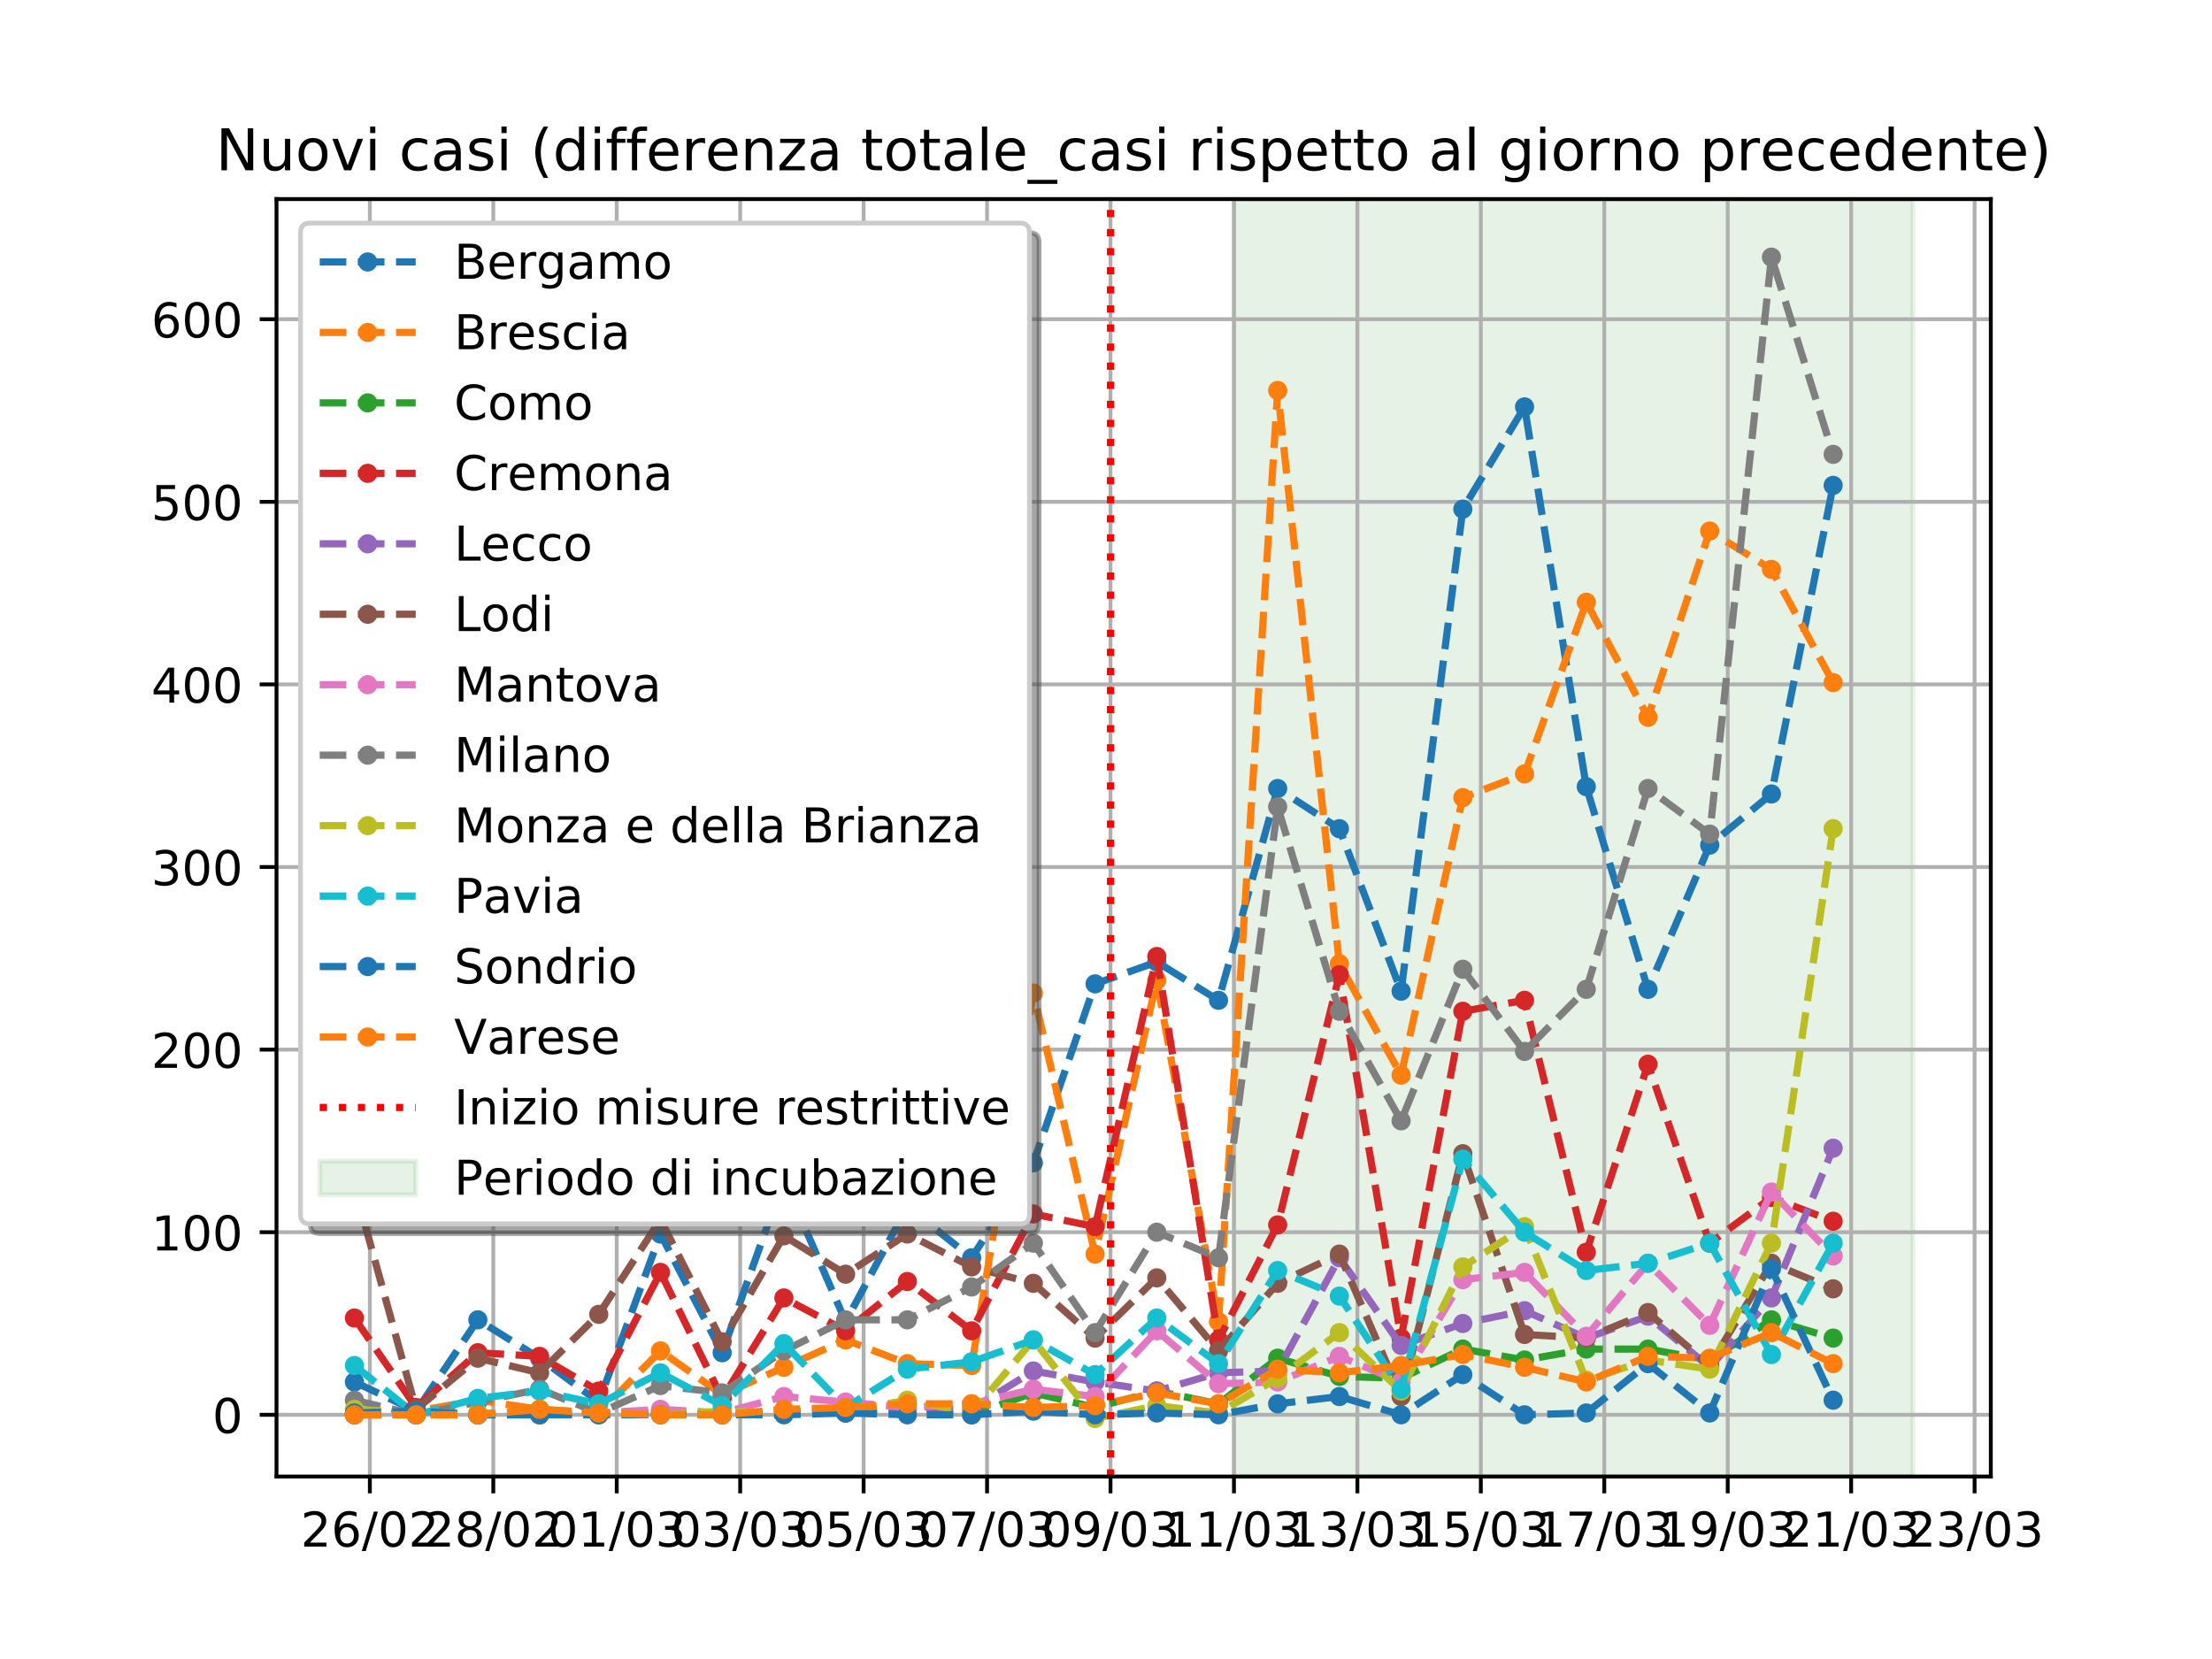 <?xml version="1.0" encoding="utf-8" standalone="no"?>
<!DOCTYPE svg PUBLIC "-//W3C//DTD SVG 1.1//EN"
  "http://www.w3.org/Graphics/SVG/1.1/DTD/svg11.dtd">
<!-- Created with matplotlib (https://matplotlib.org/) -->
<svg height="345.6pt" version="1.1" viewBox="0 0 460.8 345.6" width="460.8pt" xmlns="http://www.w3.org/2000/svg" xmlns:xlink="http://www.w3.org/1999/xlink">
 <defs>
  <style type="text/css">
*{stroke-linecap:butt;stroke-linejoin:round;}
  </style>
 </defs>
 <g id="figure_1">
  <g id="patch_1">
   <path d="M 0 345.6 
L 460.8 345.6 
L 460.8 0 
L 0 0 
z
" style="fill:#ffffff;"/>
  </g>
  <g id="axes_1">
   <g id="patch_2">
    <path d="M 57.6 307.584 
L 414.72 307.584 
L 414.72 41.472 
L 57.6 41.472 
z
" style="fill:#ffffff;"/>
   </g>
   <g id="patch_3">
    <path clip-path="url(#pc3f182c4f0)" d="M 257.054 307.584 
L 257.054 41.472 
L 398.487 41.472 
L 398.487 307.584 
z
" style="fill:#008000;opacity:0.1;stroke:#008000;stroke-linejoin:miter;"/>
   </g>
   <g id="matplotlib.axis_1">
    <g id="xtick_1">
     <g id="line2d_1">
      <path clip-path="url(#pc3f182c4f0)" d="M 77.047 307.584 
L 77.047 41.472 
" style="fill:none;stroke:#b0b0b0;stroke-linecap:square;stroke-width:0.8;"/>
     </g>
     <g id="line2d_2">
      <defs>
       <path d="M 0 0 
L 0 3.5 
" id="m9d7d31f80f" style="stroke:#000000;stroke-width:0.8;"/>
      </defs>
      <g>
       <use style="stroke:#000000;stroke-width:0.8;" x="77.047" xlink:href="#m9d7d31f80f" y="307.584"/>
      </g>
     </g>
     <g id="text_1">
      <!-- 26/02 -->
      <defs>
       <path d="M 19.188 8.297 
L 53.609 8.297 
L 53.609 0 
L 7.328 0 
L 7.328 8.297 
Q 12.938 14.109 22.625 23.891 
Q 32.328 33.688 34.812 36.531 
Q 39.547 41.844 41.422 45.531 
Q 43.312 49.219 43.312 52.781 
Q 43.312 58.594 39.234 62.25 
Q 35.156 65.922 28.609 65.922 
Q 23.969 65.922 18.812 64.312 
Q 13.672 62.703 7.812 59.422 
L 7.812 69.391 
Q 13.766 71.781 18.938 73 
Q 24.125 74.219 28.422 74.219 
Q 39.75 74.219 46.484 68.547 
Q 53.219 62.891 53.219 53.422 
Q 53.219 48.922 51.531 44.891 
Q 49.859 40.875 45.406 35.406 
Q 44.188 33.984 37.641 27.219 
Q 31.109 20.453 19.188 8.297 
z
" id="DejaVuSans-50"/>
       <path d="M 33.016 40.375 
Q 26.375 40.375 22.484 35.828 
Q 18.609 31.297 18.609 23.391 
Q 18.609 15.531 22.484 10.953 
Q 26.375 6.391 33.016 6.391 
Q 39.656 6.391 43.531 10.953 
Q 47.406 15.531 47.406 23.391 
Q 47.406 31.297 43.531 35.828 
Q 39.656 40.375 33.016 40.375 
z
M 52.594 71.297 
L 52.594 62.312 
Q 48.875 64.062 45.094 64.984 
Q 41.312 65.922 37.594 65.922 
Q 27.828 65.922 22.672 59.328 
Q 17.531 52.734 16.797 39.406 
Q 19.672 43.656 24.016 45.922 
Q 28.375 48.188 33.594 48.188 
Q 44.578 48.188 50.953 41.516 
Q 57.328 34.859 57.328 23.391 
Q 57.328 12.156 50.688 5.359 
Q 44.047 -1.422 33.016 -1.422 
Q 20.359 -1.422 13.672 8.266 
Q 6.984 17.969 6.984 36.375 
Q 6.984 53.656 15.188 63.938 
Q 23.391 74.219 37.203 74.219 
Q 40.922 74.219 44.703 73.484 
Q 48.484 72.75 52.594 71.297 
z
" id="DejaVuSans-54"/>
       <path d="M 25.391 72.906 
L 33.688 72.906 
L 8.297 -9.281 
L 0 -9.281 
z
" id="DejaVuSans-47"/>
       <path d="M 31.781 66.406 
Q 24.172 66.406 20.328 58.906 
Q 16.5 51.422 16.5 36.375 
Q 16.5 21.391 20.328 13.891 
Q 24.172 6.391 31.781 6.391 
Q 39.453 6.391 43.281 13.891 
Q 47.125 21.391 47.125 36.375 
Q 47.125 51.422 43.281 58.906 
Q 39.453 66.406 31.781 66.406 
z
M 31.781 74.219 
Q 44.047 74.219 50.516 64.516 
Q 56.984 54.828 56.984 36.375 
Q 56.984 17.969 50.516 8.266 
Q 44.047 -1.422 31.781 -1.422 
Q 19.531 -1.422 13.062 8.266 
Q 6.594 17.969 6.594 36.375 
Q 6.594 54.828 13.062 64.516 
Q 19.531 74.219 31.781 74.219 
z
" id="DejaVuSans-48"/>
      </defs>
      <g transform="translate(62.638 322.182)scale(0.1 -0.1)">
       <use xlink:href="#DejaVuSans-50"/>
       <use x="63.623" xlink:href="#DejaVuSans-54"/>
       <use x="127.246" xlink:href="#DejaVuSans-47"/>
       <use x="160.938" xlink:href="#DejaVuSans-48"/>
       <use x="224.561" xlink:href="#DejaVuSans-50"/>
      </g>
     </g>
    </g>
    <g id="xtick_2">
     <g id="line2d_3">
      <path clip-path="url(#pc3f182c4f0)" d="M 102.762 307.584 
L 102.762 41.472 
" style="fill:none;stroke:#b0b0b0;stroke-linecap:square;stroke-width:0.8;"/>
     </g>
     <g id="line2d_4">
      <g>
       <use style="stroke:#000000;stroke-width:0.8;" x="102.762" xlink:href="#m9d7d31f80f" y="307.584"/>
      </g>
     </g>
     <g id="text_2">
      <!-- 28/02 -->
      <defs>
       <path d="M 31.781 34.625 
Q 24.75 34.625 20.719 30.859 
Q 16.703 27.094 16.703 20.516 
Q 16.703 13.922 20.719 10.156 
Q 24.75 6.391 31.781 6.391 
Q 38.812 6.391 42.859 10.172 
Q 46.922 13.969 46.922 20.516 
Q 46.922 27.094 42.891 30.859 
Q 38.875 34.625 31.781 34.625 
z
M 21.922 38.812 
Q 15.578 40.375 12.031 44.719 
Q 8.5 49.078 8.5 55.328 
Q 8.5 64.062 14.719 69.141 
Q 20.953 74.219 31.781 74.219 
Q 42.672 74.219 48.875 69.141 
Q 55.078 64.062 55.078 55.328 
Q 55.078 49.078 51.531 44.719 
Q 48 40.375 41.703 38.812 
Q 48.828 37.156 52.797 32.312 
Q 56.781 27.484 56.781 20.516 
Q 56.781 9.906 50.312 4.234 
Q 43.844 -1.422 31.781 -1.422 
Q 19.734 -1.422 13.25 4.234 
Q 6.781 9.906 6.781 20.516 
Q 6.781 27.484 10.781 32.312 
Q 14.797 37.156 21.922 38.812 
z
M 18.312 54.391 
Q 18.312 48.734 21.844 45.562 
Q 25.391 42.391 31.781 42.391 
Q 38.141 42.391 41.719 45.562 
Q 45.312 48.734 45.312 54.391 
Q 45.312 60.062 41.719 63.234 
Q 38.141 66.406 31.781 66.406 
Q 25.391 66.406 21.844 63.234 
Q 18.312 60.062 18.312 54.391 
z
" id="DejaVuSans-56"/>
      </defs>
      <g transform="translate(88.353 322.182)scale(0.1 -0.1)">
       <use xlink:href="#DejaVuSans-50"/>
       <use x="63.623" xlink:href="#DejaVuSans-56"/>
       <use x="127.246" xlink:href="#DejaVuSans-47"/>
       <use x="160.938" xlink:href="#DejaVuSans-48"/>
       <use x="224.561" xlink:href="#DejaVuSans-50"/>
      </g>
     </g>
    </g>
    <g id="xtick_3">
     <g id="line2d_5">
      <path clip-path="url(#pc3f182c4f0)" d="M 128.478 307.584 
L 128.478 41.472 
" style="fill:none;stroke:#b0b0b0;stroke-linecap:square;stroke-width:0.8;"/>
     </g>
     <g id="line2d_6">
      <g>
       <use style="stroke:#000000;stroke-width:0.8;" x="128.478" xlink:href="#m9d7d31f80f" y="307.584"/>
      </g>
     </g>
     <g id="text_3">
      <!-- 01/03 -->
      <defs>
       <path d="M 12.406 8.297 
L 28.516 8.297 
L 28.516 63.922 
L 10.984 60.406 
L 10.984 69.391 
L 28.422 72.906 
L 38.281 72.906 
L 38.281 8.297 
L 54.391 8.297 
L 54.391 0 
L 12.406 0 
z
" id="DejaVuSans-49"/>
       <path d="M 40.578 39.312 
Q 47.656 37.797 51.625 33 
Q 55.609 28.219 55.609 21.188 
Q 55.609 10.406 48.188 4.484 
Q 40.766 -1.422 27.094 -1.422 
Q 22.516 -1.422 17.656 -0.516 
Q 12.797 0.391 7.625 2.203 
L 7.625 11.719 
Q 11.719 9.328 16.594 8.109 
Q 21.484 6.891 26.812 6.891 
Q 36.078 6.891 40.938 10.547 
Q 45.797 14.203 45.797 21.188 
Q 45.797 27.641 41.281 31.266 
Q 36.766 34.906 28.719 34.906 
L 20.219 34.906 
L 20.219 43.016 
L 29.109 43.016 
Q 36.375 43.016 40.234 45.922 
Q 44.094 48.828 44.094 54.297 
Q 44.094 59.906 40.109 62.906 
Q 36.141 65.922 28.719 65.922 
Q 24.656 65.922 20.016 65.031 
Q 15.375 64.156 9.812 62.312 
L 9.812 71.094 
Q 15.438 72.656 20.344 73.438 
Q 25.25 74.219 29.594 74.219 
Q 40.828 74.219 47.359 69.109 
Q 53.906 64.016 53.906 55.328 
Q 53.906 49.266 50.438 45.094 
Q 46.969 40.922 40.578 39.312 
z
" id="DejaVuSans-51"/>
      </defs>
      <g transform="translate(114.068 322.182)scale(0.1 -0.1)">
       <use xlink:href="#DejaVuSans-48"/>
       <use x="63.623" xlink:href="#DejaVuSans-49"/>
       <use x="127.246" xlink:href="#DejaVuSans-47"/>
       <use x="160.938" xlink:href="#DejaVuSans-48"/>
       <use x="224.561" xlink:href="#DejaVuSans-51"/>
      </g>
     </g>
    </g>
    <g id="xtick_4">
     <g id="line2d_7">
      <path clip-path="url(#pc3f182c4f0)" d="M 154.193 307.584 
L 154.193 41.472 
" style="fill:none;stroke:#b0b0b0;stroke-linecap:square;stroke-width:0.8;"/>
     </g>
     <g id="line2d_8">
      <g>
       <use style="stroke:#000000;stroke-width:0.8;" x="154.193" xlink:href="#m9d7d31f80f" y="307.584"/>
      </g>
     </g>
     <g id="text_4">
      <!-- 03/03 -->
      <g transform="translate(139.783 322.182)scale(0.1 -0.1)">
       <use xlink:href="#DejaVuSans-48"/>
       <use x="63.623" xlink:href="#DejaVuSans-51"/>
       <use x="127.246" xlink:href="#DejaVuSans-47"/>
       <use x="160.938" xlink:href="#DejaVuSans-48"/>
       <use x="224.561" xlink:href="#DejaVuSans-51"/>
      </g>
     </g>
    </g>
    <g id="xtick_5">
     <g id="line2d_9">
      <path clip-path="url(#pc3f182c4f0)" d="M 179.908 307.584 
L 179.908 41.472 
" style="fill:none;stroke:#b0b0b0;stroke-linecap:square;stroke-width:0.8;"/>
     </g>
     <g id="line2d_10">
      <g>
       <use style="stroke:#000000;stroke-width:0.8;" x="179.908" xlink:href="#m9d7d31f80f" y="307.584"/>
      </g>
     </g>
     <g id="text_5">
      <!-- 05/03 -->
      <defs>
       <path d="M 10.797 72.906 
L 49.516 72.906 
L 49.516 64.594 
L 19.828 64.594 
L 19.828 46.734 
Q 21.969 47.469 24.109 47.828 
Q 26.266 48.188 28.422 48.188 
Q 40.625 48.188 47.75 41.5 
Q 54.891 34.812 54.891 23.391 
Q 54.891 11.625 47.562 5.094 
Q 40.234 -1.422 26.906 -1.422 
Q 22.312 -1.422 17.547 -0.641 
Q 12.797 0.141 7.719 1.703 
L 7.719 11.625 
Q 12.109 9.234 16.797 8.062 
Q 21.484 6.891 26.703 6.891 
Q 35.156 6.891 40.078 11.328 
Q 45.016 15.766 45.016 23.391 
Q 45.016 31 40.078 35.438 
Q 35.156 39.891 26.703 39.891 
Q 22.75 39.891 18.812 39.016 
Q 14.891 38.141 10.797 36.281 
z
" id="DejaVuSans-53"/>
      </defs>
      <g transform="translate(165.499 322.182)scale(0.1 -0.1)">
       <use xlink:href="#DejaVuSans-48"/>
       <use x="63.623" xlink:href="#DejaVuSans-53"/>
       <use x="127.246" xlink:href="#DejaVuSans-47"/>
       <use x="160.938" xlink:href="#DejaVuSans-48"/>
       <use x="224.561" xlink:href="#DejaVuSans-51"/>
      </g>
     </g>
    </g>
    <g id="xtick_6">
     <g id="line2d_11">
      <path clip-path="url(#pc3f182c4f0)" d="M 205.623 307.584 
L 205.623 41.472 
" style="fill:none;stroke:#b0b0b0;stroke-linecap:square;stroke-width:0.8;"/>
     </g>
     <g id="line2d_12">
      <g>
       <use style="stroke:#000000;stroke-width:0.8;" x="205.623" xlink:href="#m9d7d31f80f" y="307.584"/>
      </g>
     </g>
     <g id="text_6">
      <!-- 07/03 -->
      <defs>
       <path d="M 8.203 72.906 
L 55.078 72.906 
L 55.078 68.703 
L 28.609 0 
L 18.312 0 
L 43.219 64.594 
L 8.203 64.594 
z
" id="DejaVuSans-55"/>
      </defs>
      <g transform="translate(191.214 322.182)scale(0.1 -0.1)">
       <use xlink:href="#DejaVuSans-48"/>
       <use x="63.623" xlink:href="#DejaVuSans-55"/>
       <use x="127.246" xlink:href="#DejaVuSans-47"/>
       <use x="160.938" xlink:href="#DejaVuSans-48"/>
       <use x="224.561" xlink:href="#DejaVuSans-51"/>
      </g>
     </g>
    </g>
    <g id="xtick_7">
     <g id="line2d_13">
      <path clip-path="url(#pc3f182c4f0)" d="M 231.338 307.584 
L 231.338 41.472 
" style="fill:none;stroke:#b0b0b0;stroke-linecap:square;stroke-width:0.8;"/>
     </g>
     <g id="line2d_14">
      <g>
       <use style="stroke:#000000;stroke-width:0.8;" x="231.338" xlink:href="#m9d7d31f80f" y="307.584"/>
      </g>
     </g>
     <g id="text_7">
      <!-- 09/03 -->
      <defs>
       <path d="M 10.984 1.516 
L 10.984 10.5 
Q 14.703 8.734 18.5 7.812 
Q 22.312 6.891 25.984 6.891 
Q 35.75 6.891 40.891 13.453 
Q 46.047 20.016 46.781 33.406 
Q 43.953 29.203 39.594 26.953 
Q 35.25 24.703 29.984 24.703 
Q 19.047 24.703 12.672 31.312 
Q 6.297 37.938 6.297 49.422 
Q 6.297 60.641 12.938 67.422 
Q 19.578 74.219 30.609 74.219 
Q 43.266 74.219 49.922 64.516 
Q 56.594 54.828 56.594 36.375 
Q 56.594 19.141 48.406 8.859 
Q 40.234 -1.422 26.422 -1.422 
Q 22.703 -1.422 18.891 -0.688 
Q 15.094 0.047 10.984 1.516 
z
M 30.609 32.422 
Q 37.25 32.422 41.125 36.953 
Q 45.016 41.5 45.016 49.422 
Q 45.016 57.281 41.125 61.844 
Q 37.25 66.406 30.609 66.406 
Q 23.969 66.406 20.094 61.844 
Q 16.219 57.281 16.219 49.422 
Q 16.219 41.5 20.094 36.953 
Q 23.969 32.422 30.609 32.422 
z
" id="DejaVuSans-57"/>
      </defs>
      <g transform="translate(216.929 322.182)scale(0.1 -0.1)">
       <use xlink:href="#DejaVuSans-48"/>
       <use x="63.623" xlink:href="#DejaVuSans-57"/>
       <use x="127.246" xlink:href="#DejaVuSans-47"/>
       <use x="160.938" xlink:href="#DejaVuSans-48"/>
       <use x="224.561" xlink:href="#DejaVuSans-51"/>
      </g>
     </g>
    </g>
    <g id="xtick_8">
     <g id="line2d_15">
      <path clip-path="url(#pc3f182c4f0)" d="M 257.054 307.584 
L 257.054 41.472 
" style="fill:none;stroke:#b0b0b0;stroke-linecap:square;stroke-width:0.8;"/>
     </g>
     <g id="line2d_16">
      <g>
       <use style="stroke:#000000;stroke-width:0.8;" x="257.054" xlink:href="#m9d7d31f80f" y="307.584"/>
      </g>
     </g>
     <g id="text_8">
      <!-- 11/03 -->
      <g transform="translate(242.644 322.182)scale(0.1 -0.1)">
       <use xlink:href="#DejaVuSans-49"/>
       <use x="63.623" xlink:href="#DejaVuSans-49"/>
       <use x="127.246" xlink:href="#DejaVuSans-47"/>
       <use x="160.938" xlink:href="#DejaVuSans-48"/>
       <use x="224.561" xlink:href="#DejaVuSans-51"/>
      </g>
     </g>
    </g>
    <g id="xtick_9">
     <g id="line2d_17">
      <path clip-path="url(#pc3f182c4f0)" d="M 282.769 307.584 
L 282.769 41.472 
" style="fill:none;stroke:#b0b0b0;stroke-linecap:square;stroke-width:0.8;"/>
     </g>
     <g id="line2d_18">
      <g>
       <use style="stroke:#000000;stroke-width:0.8;" x="282.769" xlink:href="#m9d7d31f80f" y="307.584"/>
      </g>
     </g>
     <g id="text_9">
      <!-- 13/03 -->
      <g transform="translate(268.359 322.182)scale(0.1 -0.1)">
       <use xlink:href="#DejaVuSans-49"/>
       <use x="63.623" xlink:href="#DejaVuSans-51"/>
       <use x="127.246" xlink:href="#DejaVuSans-47"/>
       <use x="160.938" xlink:href="#DejaVuSans-48"/>
       <use x="224.561" xlink:href="#DejaVuSans-51"/>
      </g>
     </g>
    </g>
    <g id="xtick_10">
     <g id="line2d_19">
      <path clip-path="url(#pc3f182c4f0)" d="M 308.484 307.584 
L 308.484 41.472 
" style="fill:none;stroke:#b0b0b0;stroke-linecap:square;stroke-width:0.8;"/>
     </g>
     <g id="line2d_20">
      <g>
       <use style="stroke:#000000;stroke-width:0.8;" x="308.484" xlink:href="#m9d7d31f80f" y="307.584"/>
      </g>
     </g>
     <g id="text_10">
      <!-- 15/03 -->
      <g transform="translate(294.075 322.182)scale(0.1 -0.1)">
       <use xlink:href="#DejaVuSans-49"/>
       <use x="63.623" xlink:href="#DejaVuSans-53"/>
       <use x="127.246" xlink:href="#DejaVuSans-47"/>
       <use x="160.938" xlink:href="#DejaVuSans-48"/>
       <use x="224.561" xlink:href="#DejaVuSans-51"/>
      </g>
     </g>
    </g>
    <g id="xtick_11">
     <g id="line2d_21">
      <path clip-path="url(#pc3f182c4f0)" d="M 334.199 307.584 
L 334.199 41.472 
" style="fill:none;stroke:#b0b0b0;stroke-linecap:square;stroke-width:0.8;"/>
     </g>
     <g id="line2d_22">
      <g>
       <use style="stroke:#000000;stroke-width:0.8;" x="334.199" xlink:href="#m9d7d31f80f" y="307.584"/>
      </g>
     </g>
     <g id="text_11">
      <!-- 17/03 -->
      <g transform="translate(319.79 322.182)scale(0.1 -0.1)">
       <use xlink:href="#DejaVuSans-49"/>
       <use x="63.623" xlink:href="#DejaVuSans-55"/>
       <use x="127.246" xlink:href="#DejaVuSans-47"/>
       <use x="160.938" xlink:href="#DejaVuSans-48"/>
       <use x="224.561" xlink:href="#DejaVuSans-51"/>
      </g>
     </g>
    </g>
    <g id="xtick_12">
     <g id="line2d_23">
      <path clip-path="url(#pc3f182c4f0)" d="M 359.914 307.584 
L 359.914 41.472 
" style="fill:none;stroke:#b0b0b0;stroke-linecap:square;stroke-width:0.8;"/>
     </g>
     <g id="line2d_24">
      <g>
       <use style="stroke:#000000;stroke-width:0.8;" x="359.914" xlink:href="#m9d7d31f80f" y="307.584"/>
      </g>
     </g>
     <g id="text_12">
      <!-- 19/03 -->
      <g transform="translate(345.505 322.182)scale(0.1 -0.1)">
       <use xlink:href="#DejaVuSans-49"/>
       <use x="63.623" xlink:href="#DejaVuSans-57"/>
       <use x="127.246" xlink:href="#DejaVuSans-47"/>
       <use x="160.938" xlink:href="#DejaVuSans-48"/>
       <use x="224.561" xlink:href="#DejaVuSans-51"/>
      </g>
     </g>
    </g>
    <g id="xtick_13">
     <g id="line2d_25">
      <path clip-path="url(#pc3f182c4f0)" d="M 385.63 307.584 
L 385.63 41.472 
" style="fill:none;stroke:#b0b0b0;stroke-linecap:square;stroke-width:0.8;"/>
     </g>
     <g id="line2d_26">
      <g>
       <use style="stroke:#000000;stroke-width:0.8;" x="385.63" xlink:href="#m9d7d31f80f" y="307.584"/>
      </g>
     </g>
     <g id="text_13">
      <!-- 21/03 -->
      <g transform="translate(371.22 322.182)scale(0.1 -0.1)">
       <use xlink:href="#DejaVuSans-50"/>
       <use x="63.623" xlink:href="#DejaVuSans-49"/>
       <use x="127.246" xlink:href="#DejaVuSans-47"/>
       <use x="160.938" xlink:href="#DejaVuSans-48"/>
       <use x="224.561" xlink:href="#DejaVuSans-51"/>
      </g>
     </g>
    </g>
    <g id="xtick_14">
     <g id="line2d_27">
      <path clip-path="url(#pc3f182c4f0)" d="M 411.345 307.584 
L 411.345 41.472 
" style="fill:none;stroke:#b0b0b0;stroke-linecap:square;stroke-width:0.8;"/>
     </g>
     <g id="line2d_28">
      <g>
       <use style="stroke:#000000;stroke-width:0.8;" x="411.345" xlink:href="#m9d7d31f80f" y="307.584"/>
      </g>
     </g>
     <g id="text_14">
      <!-- 23/03 -->
      <g transform="translate(396.936 322.182)scale(0.1 -0.1)">
       <use xlink:href="#DejaVuSans-50"/>
       <use x="63.623" xlink:href="#DejaVuSans-51"/>
       <use x="127.246" xlink:href="#DejaVuSans-47"/>
       <use x="160.938" xlink:href="#DejaVuSans-48"/>
       <use x="224.561" xlink:href="#DejaVuSans-51"/>
      </g>
     </g>
    </g>
   </g>
   <g id="matplotlib.axis_2">
    <g id="ytick_1">
     <g id="line2d_29">
      <path clip-path="url(#pc3f182c4f0)" d="M 57.6 294.727 
L 414.72 294.727 
" style="fill:none;stroke:#b0b0b0;stroke-linecap:square;stroke-width:0.8;"/>
     </g>
     <g id="line2d_30">
      <defs>
       <path d="M 0 0 
L -3.5 0 
" id="me85cd61c0f" style="stroke:#000000;stroke-width:0.8;"/>
      </defs>
      <g>
       <use style="stroke:#000000;stroke-width:0.8;" x="57.6" xlink:href="#me85cd61c0f" y="294.727"/>
      </g>
     </g>
     <g id="text_15">
      <!-- 0 -->
      <g transform="translate(44.237 298.526)scale(0.1 -0.1)">
       <use xlink:href="#DejaVuSans-48"/>
      </g>
     </g>
    </g>
    <g id="ytick_2">
     <g id="line2d_31">
      <path clip-path="url(#pc3f182c4f0)" d="M 57.6 256.69 
L 414.72 256.69 
" style="fill:none;stroke:#b0b0b0;stroke-linecap:square;stroke-width:0.8;"/>
     </g>
     <g id="line2d_32">
      <g>
       <use style="stroke:#000000;stroke-width:0.8;" x="57.6" xlink:href="#me85cd61c0f" y="256.69"/>
      </g>
     </g>
     <g id="text_16">
      <!-- 100 -->
      <g transform="translate(31.512 260.489)scale(0.1 -0.1)">
       <use xlink:href="#DejaVuSans-49"/>
       <use x="63.623" xlink:href="#DejaVuSans-48"/>
       <use x="127.246" xlink:href="#DejaVuSans-48"/>
      </g>
     </g>
    </g>
    <g id="ytick_3">
     <g id="line2d_33">
      <path clip-path="url(#pc3f182c4f0)" d="M 57.6 218.652 
L 414.72 218.652 
" style="fill:none;stroke:#b0b0b0;stroke-linecap:square;stroke-width:0.8;"/>
     </g>
     <g id="line2d_34">
      <g>
       <use style="stroke:#000000;stroke-width:0.8;" x="57.6" xlink:href="#me85cd61c0f" y="218.652"/>
      </g>
     </g>
     <g id="text_17">
      <!-- 200 -->
      <g transform="translate(31.512 222.451)scale(0.1 -0.1)">
       <use xlink:href="#DejaVuSans-50"/>
       <use x="63.623" xlink:href="#DejaVuSans-48"/>
       <use x="127.246" xlink:href="#DejaVuSans-48"/>
      </g>
     </g>
    </g>
    <g id="ytick_4">
     <g id="line2d_35">
      <path clip-path="url(#pc3f182c4f0)" d="M 57.6 180.614 
L 414.72 180.614 
" style="fill:none;stroke:#b0b0b0;stroke-linecap:square;stroke-width:0.8;"/>
     </g>
     <g id="line2d_36">
      <g>
       <use style="stroke:#000000;stroke-width:0.8;" x="57.6" xlink:href="#me85cd61c0f" y="180.614"/>
      </g>
     </g>
     <g id="text_18">
      <!-- 300 -->
      <g transform="translate(31.512 184.413)scale(0.1 -0.1)">
       <use xlink:href="#DejaVuSans-51"/>
       <use x="63.623" xlink:href="#DejaVuSans-48"/>
       <use x="127.246" xlink:href="#DejaVuSans-48"/>
      </g>
     </g>
    </g>
    <g id="ytick_5">
     <g id="line2d_37">
      <path clip-path="url(#pc3f182c4f0)" d="M 57.6 142.576 
L 414.72 142.576 
" style="fill:none;stroke:#b0b0b0;stroke-linecap:square;stroke-width:0.8;"/>
     </g>
     <g id="line2d_38">
      <g>
       <use style="stroke:#000000;stroke-width:0.8;" x="57.6" xlink:href="#me85cd61c0f" y="142.576"/>
      </g>
     </g>
     <g id="text_19">
      <!-- 400 -->
      <defs>
       <path d="M 37.797 64.312 
L 12.891 25.391 
L 37.797 25.391 
z
M 35.203 72.906 
L 47.609 72.906 
L 47.609 25.391 
L 58.016 25.391 
L 58.016 17.188 
L 47.609 17.188 
L 47.609 0 
L 37.797 0 
L 37.797 17.188 
L 4.891 17.188 
L 4.891 26.703 
z
" id="DejaVuSans-52"/>
      </defs>
      <g transform="translate(31.512 146.376)scale(0.1 -0.1)">
       <use xlink:href="#DejaVuSans-52"/>
       <use x="63.623" xlink:href="#DejaVuSans-48"/>
       <use x="127.246" xlink:href="#DejaVuSans-48"/>
      </g>
     </g>
    </g>
    <g id="ytick_6">
     <g id="line2d_39">
      <path clip-path="url(#pc3f182c4f0)" d="M 57.6 104.539 
L 414.72 104.539 
" style="fill:none;stroke:#b0b0b0;stroke-linecap:square;stroke-width:0.8;"/>
     </g>
     <g id="line2d_40">
      <g>
       <use style="stroke:#000000;stroke-width:0.8;" x="57.6" xlink:href="#me85cd61c0f" y="104.539"/>
      </g>
     </g>
     <g id="text_20">
      <!-- 500 -->
      <g transform="translate(31.512 108.338)scale(0.1 -0.1)">
       <use xlink:href="#DejaVuSans-53"/>
       <use x="63.623" xlink:href="#DejaVuSans-48"/>
       <use x="127.246" xlink:href="#DejaVuSans-48"/>
      </g>
     </g>
    </g>
    <g id="ytick_7">
     <g id="line2d_41">
      <path clip-path="url(#pc3f182c4f0)" d="M 57.6 66.501 
L 414.72 66.501 
" style="fill:none;stroke:#b0b0b0;stroke-linecap:square;stroke-width:0.8;"/>
     </g>
     <g id="line2d_42">
      <g>
       <use style="stroke:#000000;stroke-width:0.8;" x="57.6" xlink:href="#me85cd61c0f" y="66.501"/>
      </g>
     </g>
     <g id="text_21">
      <!-- 600 -->
      <g transform="translate(31.512 70.3)scale(0.1 -0.1)">
       <use xlink:href="#DejaVuSans-54"/>
       <use x="63.623" xlink:href="#DejaVuSans-48"/>
       <use x="127.246" xlink:href="#DejaVuSans-48"/>
      </g>
     </g>
    </g>
   </g>
   <g id="line2d_43">
    <path clip-path="url(#pc3f182c4f0)" d="M 73.833 287.88 
L 86.69 293.966 
L 99.548 274.948 
L 112.406 282.936 
L 124.727 292.065 
L 137.585 257.07 
L 150.443 281.794 
L 163.3 245.659 
L 176.158 275.328 
L 189.015 251.364 
L 202.409 262.015 
L 215.266 242.235 
L 228.124 204.958 
L 240.982 200.394 
L 253.839 208.382 
L 266.161 164.258 
L 279.019 172.626 
L 291.876 206.48 
L 304.734 106.06 
L 317.592 84.759 
L 330.449 163.877 
L 343.307 206.099 
L 356.164 176.05 
L 369.022 165.399 
L 381.88 101.115 
" style="fill:none;stroke:#1f77b4;stroke-dasharray:5.55,2.4;stroke-dashoffset:0;stroke-width:1.5;"/>
    <defs>
     <path d="M 0 1.5 
C 0.398 1.5 0.779 1.342 1.061 1.061 
C 1.342 0.779 1.5 0.398 1.5 0 
C 1.5 -0.398 1.342 -0.779 1.061 -1.061 
C 0.779 -1.342 0.398 -1.5 0 -1.5 
C -0.398 -1.5 -0.779 -1.342 -1.061 -1.061 
C -1.342 -0.779 -1.5 -0.398 -1.5 0 
C -1.5 0.398 -1.342 0.779 -1.061 1.061 
C -0.779 1.342 -0.398 1.5 0 1.5 
z
" id="mffe43010f5" style="stroke:#1f77b4;"/>
    </defs>
    <g clip-path="url(#pc3f182c4f0)">
     <use style="fill:#1f77b4;stroke:#1f77b4;" x="73.833" xlink:href="#mffe43010f5" y="287.88"/>
     <use style="fill:#1f77b4;stroke:#1f77b4;" x="86.69" xlink:href="#mffe43010f5" y="293.966"/>
     <use style="fill:#1f77b4;stroke:#1f77b4;" x="99.548" xlink:href="#mffe43010f5" y="274.948"/>
     <use style="fill:#1f77b4;stroke:#1f77b4;" x="112.406" xlink:href="#mffe43010f5" y="282.936"/>
     <use style="fill:#1f77b4;stroke:#1f77b4;" x="124.727" xlink:href="#mffe43010f5" y="292.065"/>
     <use style="fill:#1f77b4;stroke:#1f77b4;" x="137.585" xlink:href="#mffe43010f5" y="257.07"/>
     <use style="fill:#1f77b4;stroke:#1f77b4;" x="150.443" xlink:href="#mffe43010f5" y="281.794"/>
     <use style="fill:#1f77b4;stroke:#1f77b4;" x="163.3" xlink:href="#mffe43010f5" y="245.659"/>
     <use style="fill:#1f77b4;stroke:#1f77b4;" x="176.158" xlink:href="#mffe43010f5" y="275.328"/>
     <use style="fill:#1f77b4;stroke:#1f77b4;" x="189.015" xlink:href="#mffe43010f5" y="251.364"/>
     <use style="fill:#1f77b4;stroke:#1f77b4;" x="202.409" xlink:href="#mffe43010f5" y="262.015"/>
     <use style="fill:#1f77b4;stroke:#1f77b4;" x="215.266" xlink:href="#mffe43010f5" y="242.235"/>
     <use style="fill:#1f77b4;stroke:#1f77b4;" x="228.124" xlink:href="#mffe43010f5" y="204.958"/>
     <use style="fill:#1f77b4;stroke:#1f77b4;" x="240.982" xlink:href="#mffe43010f5" y="200.394"/>
     <use style="fill:#1f77b4;stroke:#1f77b4;" x="253.839" xlink:href="#mffe43010f5" y="208.382"/>
     <use style="fill:#1f77b4;stroke:#1f77b4;" x="266.161" xlink:href="#mffe43010f5" y="164.258"/>
     <use style="fill:#1f77b4;stroke:#1f77b4;" x="279.019" xlink:href="#mffe43010f5" y="172.626"/>
     <use style="fill:#1f77b4;stroke:#1f77b4;" x="291.876" xlink:href="#mffe43010f5" y="206.48"/>
     <use style="fill:#1f77b4;stroke:#1f77b4;" x="304.734" xlink:href="#mffe43010f5" y="106.06"/>
     <use style="fill:#1f77b4;stroke:#1f77b4;" x="317.592" xlink:href="#mffe43010f5" y="84.759"/>
     <use style="fill:#1f77b4;stroke:#1f77b4;" x="330.449" xlink:href="#mffe43010f5" y="163.877"/>
     <use style="fill:#1f77b4;stroke:#1f77b4;" x="343.307" xlink:href="#mffe43010f5" y="206.099"/>
     <use style="fill:#1f77b4;stroke:#1f77b4;" x="356.164" xlink:href="#mffe43010f5" y="176.05"/>
     <use style="fill:#1f77b4;stroke:#1f77b4;" x="369.022" xlink:href="#mffe43010f5" y="165.399"/>
     <use style="fill:#1f77b4;stroke:#1f77b4;" x="381.88" xlink:href="#mffe43010f5" y="101.115"/>
    </g>
   </g>
   <g id="line2d_44">
    <path clip-path="url(#pc3f182c4f0)" d="M 73.833 294.727 
L 86.69 293.966 
L 99.548 291.684 
L 112.406 293.586 
L 124.727 294.347 
L 137.585 281.414 
L 150.443 290.543 
L 163.3 284.837 
L 176.158 279.132 
L 189.015 284.077 
L 202.409 284.457 
L 215.266 206.86 
L 228.124 261.254 
L 240.982 204.197 
L 253.839 275.328 
L 266.161 81.336 
L 279.019 200.774 
L 291.876 223.977 
L 304.734 166.16 
L 317.592 161.215 
L 330.449 125.459 
L 343.307 149.423 
L 356.164 110.625 
L 369.022 118.613 
L 381.88 142.196 
" style="fill:none;stroke:#ff7f0e;stroke-dasharray:5.55,2.4;stroke-dashoffset:0;stroke-width:1.5;"/>
    <defs>
     <path d="M 0 1.5 
C 0.398 1.5 0.779 1.342 1.061 1.061 
C 1.342 0.779 1.5 0.398 1.5 0 
C 1.5 -0.398 1.342 -0.779 1.061 -1.061 
C 0.779 -1.342 0.398 -1.5 0 -1.5 
C -0.398 -1.5 -0.779 -1.342 -1.061 -1.061 
C -1.342 -0.779 -1.5 -0.398 -1.5 0 
C -1.5 0.398 -1.342 0.779 -1.061 1.061 
C -0.779 1.342 -0.398 1.5 0 1.5 
z
" id="m5ad25e654c" style="stroke:#ff7f0e;"/>
    </defs>
    <g clip-path="url(#pc3f182c4f0)">
     <use style="fill:#ff7f0e;stroke:#ff7f0e;" x="73.833" xlink:href="#m5ad25e654c" y="294.727"/>
     <use style="fill:#ff7f0e;stroke:#ff7f0e;" x="86.69" xlink:href="#m5ad25e654c" y="293.966"/>
     <use style="fill:#ff7f0e;stroke:#ff7f0e;" x="99.548" xlink:href="#m5ad25e654c" y="291.684"/>
     <use style="fill:#ff7f0e;stroke:#ff7f0e;" x="112.406" xlink:href="#m5ad25e654c" y="293.586"/>
     <use style="fill:#ff7f0e;stroke:#ff7f0e;" x="124.727" xlink:href="#m5ad25e654c" y="294.347"/>
     <use style="fill:#ff7f0e;stroke:#ff7f0e;" x="137.585" xlink:href="#m5ad25e654c" y="281.414"/>
     <use style="fill:#ff7f0e;stroke:#ff7f0e;" x="150.443" xlink:href="#m5ad25e654c" y="290.543"/>
     <use style="fill:#ff7f0e;stroke:#ff7f0e;" x="163.3" xlink:href="#m5ad25e654c" y="284.837"/>
     <use style="fill:#ff7f0e;stroke:#ff7f0e;" x="176.158" xlink:href="#m5ad25e654c" y="279.132"/>
     <use style="fill:#ff7f0e;stroke:#ff7f0e;" x="189.015" xlink:href="#m5ad25e654c" y="284.077"/>
     <use style="fill:#ff7f0e;stroke:#ff7f0e;" x="202.409" xlink:href="#m5ad25e654c" y="284.457"/>
     <use style="fill:#ff7f0e;stroke:#ff7f0e;" x="215.266" xlink:href="#m5ad25e654c" y="206.86"/>
     <use style="fill:#ff7f0e;stroke:#ff7f0e;" x="228.124" xlink:href="#m5ad25e654c" y="261.254"/>
     <use style="fill:#ff7f0e;stroke:#ff7f0e;" x="240.982" xlink:href="#m5ad25e654c" y="204.197"/>
     <use style="fill:#ff7f0e;stroke:#ff7f0e;" x="253.839" xlink:href="#m5ad25e654c" y="275.328"/>
     <use style="fill:#ff7f0e;stroke:#ff7f0e;" x="266.161" xlink:href="#m5ad25e654c" y="81.336"/>
     <use style="fill:#ff7f0e;stroke:#ff7f0e;" x="279.019" xlink:href="#m5ad25e654c" y="200.774"/>
     <use style="fill:#ff7f0e;stroke:#ff7f0e;" x="291.876" xlink:href="#m5ad25e654c" y="223.977"/>
     <use style="fill:#ff7f0e;stroke:#ff7f0e;" x="304.734" xlink:href="#m5ad25e654c" y="166.16"/>
     <use style="fill:#ff7f0e;stroke:#ff7f0e;" x="317.592" xlink:href="#m5ad25e654c" y="161.215"/>
     <use style="fill:#ff7f0e;stroke:#ff7f0e;" x="330.449" xlink:href="#m5ad25e654c" y="125.459"/>
     <use style="fill:#ff7f0e;stroke:#ff7f0e;" x="343.307" xlink:href="#m5ad25e654c" y="149.423"/>
     <use style="fill:#ff7f0e;stroke:#ff7f0e;" x="356.164" xlink:href="#m5ad25e654c" y="110.625"/>
     <use style="fill:#ff7f0e;stroke:#ff7f0e;" x="369.022" xlink:href="#m5ad25e654c" y="118.613"/>
     <use style="fill:#ff7f0e;stroke:#ff7f0e;" x="381.88" xlink:href="#m5ad25e654c" y="142.196"/>
    </g>
   </g>
   <g id="line2d_45">
    <path clip-path="url(#pc3f182c4f0)" d="M 73.833 294.727 
L 86.69 294.727 
L 99.548 294.727 
L 112.406 294.727 
L 124.727 294.347 
L 137.585 294.347 
L 150.443 294.727 
L 163.3 293.966 
L 176.158 294.347 
L 189.015 292.445 
L 202.409 294.727 
L 215.266 290.163 
L 228.124 293.206 
L 240.982 289.782 
L 253.839 292.445 
L 266.161 282.936 
L 279.019 286.739 
L 291.876 287.12 
L 304.734 281.034 
L 317.592 283.316 
L 330.449 281.034 
L 343.307 281.034 
L 356.164 283.316 
L 369.022 274.948 
L 381.88 278.751 
" style="fill:none;stroke:#2ca02c;stroke-dasharray:5.55,2.4;stroke-dashoffset:0;stroke-width:1.5;"/>
    <defs>
     <path d="M 0 1.5 
C 0.398 1.5 0.779 1.342 1.061 1.061 
C 1.342 0.779 1.5 0.398 1.5 0 
C 1.5 -0.398 1.342 -0.779 1.061 -1.061 
C 0.779 -1.342 0.398 -1.5 0 -1.5 
C -0.398 -1.5 -0.779 -1.342 -1.061 -1.061 
C -1.342 -0.779 -1.5 -0.398 -1.5 0 
C -1.5 0.398 -1.342 0.779 -1.061 1.061 
C -0.779 1.342 -0.398 1.5 0 1.5 
z
" id="mf4e5d78694" style="stroke:#2ca02c;"/>
    </defs>
    <g clip-path="url(#pc3f182c4f0)">
     <use style="fill:#2ca02c;stroke:#2ca02c;" x="73.833" xlink:href="#mf4e5d78694" y="294.727"/>
     <use style="fill:#2ca02c;stroke:#2ca02c;" x="86.69" xlink:href="#mf4e5d78694" y="294.727"/>
     <use style="fill:#2ca02c;stroke:#2ca02c;" x="99.548" xlink:href="#mf4e5d78694" y="294.727"/>
     <use style="fill:#2ca02c;stroke:#2ca02c;" x="112.406" xlink:href="#mf4e5d78694" y="294.727"/>
     <use style="fill:#2ca02c;stroke:#2ca02c;" x="124.727" xlink:href="#mf4e5d78694" y="294.347"/>
     <use style="fill:#2ca02c;stroke:#2ca02c;" x="137.585" xlink:href="#mf4e5d78694" y="294.347"/>
     <use style="fill:#2ca02c;stroke:#2ca02c;" x="150.443" xlink:href="#mf4e5d78694" y="294.727"/>
     <use style="fill:#2ca02c;stroke:#2ca02c;" x="163.3" xlink:href="#mf4e5d78694" y="293.966"/>
     <use style="fill:#2ca02c;stroke:#2ca02c;" x="176.158" xlink:href="#mf4e5d78694" y="294.347"/>
     <use style="fill:#2ca02c;stroke:#2ca02c;" x="189.015" xlink:href="#mf4e5d78694" y="292.445"/>
     <use style="fill:#2ca02c;stroke:#2ca02c;" x="202.409" xlink:href="#mf4e5d78694" y="294.727"/>
     <use style="fill:#2ca02c;stroke:#2ca02c;" x="215.266" xlink:href="#mf4e5d78694" y="290.163"/>
     <use style="fill:#2ca02c;stroke:#2ca02c;" x="228.124" xlink:href="#mf4e5d78694" y="293.206"/>
     <use style="fill:#2ca02c;stroke:#2ca02c;" x="240.982" xlink:href="#mf4e5d78694" y="289.782"/>
     <use style="fill:#2ca02c;stroke:#2ca02c;" x="253.839" xlink:href="#mf4e5d78694" y="292.445"/>
     <use style="fill:#2ca02c;stroke:#2ca02c;" x="266.161" xlink:href="#mf4e5d78694" y="282.936"/>
     <use style="fill:#2ca02c;stroke:#2ca02c;" x="279.019" xlink:href="#mf4e5d78694" y="286.739"/>
     <use style="fill:#2ca02c;stroke:#2ca02c;" x="291.876" xlink:href="#mf4e5d78694" y="287.12"/>
     <use style="fill:#2ca02c;stroke:#2ca02c;" x="304.734" xlink:href="#mf4e5d78694" y="281.034"/>
     <use style="fill:#2ca02c;stroke:#2ca02c;" x="317.592" xlink:href="#mf4e5d78694" y="283.316"/>
     <use style="fill:#2ca02c;stroke:#2ca02c;" x="330.449" xlink:href="#mf4e5d78694" y="281.034"/>
     <use style="fill:#2ca02c;stroke:#2ca02c;" x="343.307" xlink:href="#mf4e5d78694" y="281.034"/>
     <use style="fill:#2ca02c;stroke:#2ca02c;" x="356.164" xlink:href="#mf4e5d78694" y="283.316"/>
     <use style="fill:#2ca02c;stroke:#2ca02c;" x="369.022" xlink:href="#mf4e5d78694" y="274.948"/>
     <use style="fill:#2ca02c;stroke:#2ca02c;" x="381.88" xlink:href="#mf4e5d78694" y="278.751"/>
    </g>
   </g>
   <g id="line2d_46">
    <path clip-path="url(#pc3f182c4f0)" d="M 73.833 274.567 
L 86.69 293.206 
L 99.548 281.794 
L 112.406 282.555 
L 124.727 289.782 
L 137.585 265.058 
L 150.443 291.304 
L 163.3 270.383 
L 176.158 277.23 
L 189.015 266.96 
L 202.409 277.23 
L 215.266 252.886 
L 228.124 255.548 
L 240.982 199.253 
L 253.839 279.132 
L 266.161 255.168 
L 279.019 203.056 
L 291.876 278.751 
L 304.734 210.664 
L 317.592 208.382 
L 330.449 260.874 
L 343.307 221.695 
L 356.164 258.972 
L 369.022 249.462 
L 381.88 254.407 
" style="fill:none;stroke:#d62728;stroke-dasharray:5.55,2.4;stroke-dashoffset:0;stroke-width:1.5;"/>
    <defs>
     <path d="M 0 1.5 
C 0.398 1.5 0.779 1.342 1.061 1.061 
C 1.342 0.779 1.5 0.398 1.5 0 
C 1.5 -0.398 1.342 -0.779 1.061 -1.061 
C 0.779 -1.342 0.398 -1.5 0 -1.5 
C -0.398 -1.5 -0.779 -1.342 -1.061 -1.061 
C -1.342 -0.779 -1.5 -0.398 -1.5 0 
C -1.5 0.398 -1.342 0.779 -1.061 1.061 
C -0.779 1.342 -0.398 1.5 0 1.5 
z
" id="m6d334938b3" style="stroke:#d62728;"/>
    </defs>
    <g clip-path="url(#pc3f182c4f0)">
     <use style="fill:#d62728;stroke:#d62728;" x="73.833" xlink:href="#m6d334938b3" y="274.567"/>
     <use style="fill:#d62728;stroke:#d62728;" x="86.69" xlink:href="#m6d334938b3" y="293.206"/>
     <use style="fill:#d62728;stroke:#d62728;" x="99.548" xlink:href="#m6d334938b3" y="281.794"/>
     <use style="fill:#d62728;stroke:#d62728;" x="112.406" xlink:href="#m6d334938b3" y="282.555"/>
     <use style="fill:#d62728;stroke:#d62728;" x="124.727" xlink:href="#m6d334938b3" y="289.782"/>
     <use style="fill:#d62728;stroke:#d62728;" x="137.585" xlink:href="#m6d334938b3" y="265.058"/>
     <use style="fill:#d62728;stroke:#d62728;" x="150.443" xlink:href="#m6d334938b3" y="291.304"/>
     <use style="fill:#d62728;stroke:#d62728;" x="163.3" xlink:href="#m6d334938b3" y="270.383"/>
     <use style="fill:#d62728;stroke:#d62728;" x="176.158" xlink:href="#m6d334938b3" y="277.23"/>
     <use style="fill:#d62728;stroke:#d62728;" x="189.015" xlink:href="#m6d334938b3" y="266.96"/>
     <use style="fill:#d62728;stroke:#d62728;" x="202.409" xlink:href="#m6d334938b3" y="277.23"/>
     <use style="fill:#d62728;stroke:#d62728;" x="215.266" xlink:href="#m6d334938b3" y="252.886"/>
     <use style="fill:#d62728;stroke:#d62728;" x="228.124" xlink:href="#m6d334938b3" y="255.548"/>
     <use style="fill:#d62728;stroke:#d62728;" x="240.982" xlink:href="#m6d334938b3" y="199.253"/>
     <use style="fill:#d62728;stroke:#d62728;" x="253.839" xlink:href="#m6d334938b3" y="279.132"/>
     <use style="fill:#d62728;stroke:#d62728;" x="266.161" xlink:href="#m6d334938b3" y="255.168"/>
     <use style="fill:#d62728;stroke:#d62728;" x="279.019" xlink:href="#m6d334938b3" y="203.056"/>
     <use style="fill:#d62728;stroke:#d62728;" x="291.876" xlink:href="#m6d334938b3" y="278.751"/>
     <use style="fill:#d62728;stroke:#d62728;" x="304.734" xlink:href="#m6d334938b3" y="210.664"/>
     <use style="fill:#d62728;stroke:#d62728;" x="317.592" xlink:href="#m6d334938b3" y="208.382"/>
     <use style="fill:#d62728;stroke:#d62728;" x="330.449" xlink:href="#m6d334938b3" y="260.874"/>
     <use style="fill:#d62728;stroke:#d62728;" x="343.307" xlink:href="#m6d334938b3" y="221.695"/>
     <use style="fill:#d62728;stroke:#d62728;" x="356.164" xlink:href="#m6d334938b3" y="258.972"/>
     <use style="fill:#d62728;stroke:#d62728;" x="369.022" xlink:href="#m6d334938b3" y="249.462"/>
     <use style="fill:#d62728;stroke:#d62728;" x="381.88" xlink:href="#m6d334938b3" y="254.407"/>
    </g>
   </g>
   <g id="line2d_47">
    <path clip-path="url(#pc3f182c4f0)" d="M 73.833 294.727 
L 86.69 294.727 
L 99.548 294.727 
L 112.406 294.727 
L 124.727 294.727 
L 137.585 293.966 
L 150.443 294.347 
L 163.3 294.347 
L 176.158 294.347 
L 189.015 293.586 
L 202.409 293.586 
L 215.266 285.598 
L 228.124 287.88 
L 240.982 289.782 
L 253.839 285.979 
L 266.161 285.598 
L 279.019 262.015 
L 291.876 280.273 
L 304.734 275.708 
L 317.592 273.046 
L 330.449 278.751 
L 343.307 274.187 
L 356.164 284.837 
L 369.022 270.383 
L 381.88 239.192 
" style="fill:none;stroke:#9467bd;stroke-dasharray:5.55,2.4;stroke-dashoffset:0;stroke-width:1.5;"/>
    <defs>
     <path d="M 0 1.5 
C 0.398 1.5 0.779 1.342 1.061 1.061 
C 1.342 0.779 1.5 0.398 1.5 0 
C 1.5 -0.398 1.342 -0.779 1.061 -1.061 
C 0.779 -1.342 0.398 -1.5 0 -1.5 
C -0.398 -1.5 -0.779 -1.342 -1.061 -1.061 
C -1.342 -0.779 -1.5 -0.398 -1.5 0 
C -1.5 0.398 -1.342 0.779 -1.061 1.061 
C -0.779 1.342 -0.398 1.5 0 1.5 
z
" id="m427dcc919a" style="stroke:#9467bd;"/>
    </defs>
    <g clip-path="url(#pc3f182c4f0)">
     <use style="fill:#9467bd;stroke:#9467bd;" x="73.833" xlink:href="#m427dcc919a" y="294.727"/>
     <use style="fill:#9467bd;stroke:#9467bd;" x="86.69" xlink:href="#m427dcc919a" y="294.727"/>
     <use style="fill:#9467bd;stroke:#9467bd;" x="99.548" xlink:href="#m427dcc919a" y="294.727"/>
     <use style="fill:#9467bd;stroke:#9467bd;" x="112.406" xlink:href="#m427dcc919a" y="294.727"/>
     <use style="fill:#9467bd;stroke:#9467bd;" x="124.727" xlink:href="#m427dcc919a" y="294.727"/>
     <use style="fill:#9467bd;stroke:#9467bd;" x="137.585" xlink:href="#m427dcc919a" y="293.966"/>
     <use style="fill:#9467bd;stroke:#9467bd;" x="150.443" xlink:href="#m427dcc919a" y="294.347"/>
     <use style="fill:#9467bd;stroke:#9467bd;" x="163.3" xlink:href="#m427dcc919a" y="294.347"/>
     <use style="fill:#9467bd;stroke:#9467bd;" x="176.158" xlink:href="#m427dcc919a" y="294.347"/>
     <use style="fill:#9467bd;stroke:#9467bd;" x="189.015" xlink:href="#m427dcc919a" y="293.586"/>
     <use style="fill:#9467bd;stroke:#9467bd;" x="202.409" xlink:href="#m427dcc919a" y="293.586"/>
     <use style="fill:#9467bd;stroke:#9467bd;" x="215.266" xlink:href="#m427dcc919a" y="285.598"/>
     <use style="fill:#9467bd;stroke:#9467bd;" x="228.124" xlink:href="#m427dcc919a" y="287.88"/>
     <use style="fill:#9467bd;stroke:#9467bd;" x="240.982" xlink:href="#m427dcc919a" y="289.782"/>
     <use style="fill:#9467bd;stroke:#9467bd;" x="253.839" xlink:href="#m427dcc919a" y="285.979"/>
     <use style="fill:#9467bd;stroke:#9467bd;" x="266.161" xlink:href="#m427dcc919a" y="285.598"/>
     <use style="fill:#9467bd;stroke:#9467bd;" x="279.019" xlink:href="#m427dcc919a" y="262.015"/>
     <use style="fill:#9467bd;stroke:#9467bd;" x="291.876" xlink:href="#m427dcc919a" y="280.273"/>
     <use style="fill:#9467bd;stroke:#9467bd;" x="304.734" xlink:href="#m427dcc919a" y="275.708"/>
     <use style="fill:#9467bd;stroke:#9467bd;" x="317.592" xlink:href="#m427dcc919a" y="273.046"/>
     <use style="fill:#9467bd;stroke:#9467bd;" x="330.449" xlink:href="#m427dcc919a" y="278.751"/>
     <use style="fill:#9467bd;stroke:#9467bd;" x="343.307" xlink:href="#m427dcc919a" y="274.187"/>
     <use style="fill:#9467bd;stroke:#9467bd;" x="356.164" xlink:href="#m427dcc919a" y="284.837"/>
     <use style="fill:#9467bd;stroke:#9467bd;" x="369.022" xlink:href="#m427dcc919a" y="270.383"/>
     <use style="fill:#9467bd;stroke:#9467bd;" x="381.88" xlink:href="#m427dcc919a" y="239.192"/>
    </g>
   </g>
   <g id="line2d_48">
    <path clip-path="url(#pc3f182c4f0)" d="M 73.833 247.18 
L 86.69 293.586 
L 99.548 282.936 
L 112.406 285.979 
L 124.727 273.806 
L 137.585 254.027 
L 150.443 279.512 
L 163.3 257.45 
L 176.158 265.438 
L 189.015 257.07 
L 202.409 263.917 
L 215.266 267.34 
L 228.124 278.751 
L 240.982 266.199 
L 253.839 281.414 
L 266.161 267.34 
L 279.019 261.254 
L 291.876 290.923 
L 304.734 240.333 
L 317.592 277.991 
L 330.449 278.751 
L 343.307 273.426 
L 356.164 284.457 
L 369.022 263.156 
L 381.88 268.481 
" style="fill:none;stroke:#8c564b;stroke-dasharray:5.55,2.4;stroke-dashoffset:0;stroke-width:1.5;"/>
    <defs>
     <path d="M 0 1.5 
C 0.398 1.5 0.779 1.342 1.061 1.061 
C 1.342 0.779 1.5 0.398 1.5 0 
C 1.5 -0.398 1.342 -0.779 1.061 -1.061 
C 0.779 -1.342 0.398 -1.5 0 -1.5 
C -0.398 -1.5 -0.779 -1.342 -1.061 -1.061 
C -1.342 -0.779 -1.5 -0.398 -1.5 0 
C -1.5 0.398 -1.342 0.779 -1.061 1.061 
C -0.779 1.342 -0.398 1.5 0 1.5 
z
" id="m4ea6ed8b68" style="stroke:#8c564b;"/>
    </defs>
    <g clip-path="url(#pc3f182c4f0)">
     <use style="fill:#8c564b;stroke:#8c564b;" x="73.833" xlink:href="#m4ea6ed8b68" y="247.18"/>
     <use style="fill:#8c564b;stroke:#8c564b;" x="86.69" xlink:href="#m4ea6ed8b68" y="293.586"/>
     <use style="fill:#8c564b;stroke:#8c564b;" x="99.548" xlink:href="#m4ea6ed8b68" y="282.936"/>
     <use style="fill:#8c564b;stroke:#8c564b;" x="112.406" xlink:href="#m4ea6ed8b68" y="285.979"/>
     <use style="fill:#8c564b;stroke:#8c564b;" x="124.727" xlink:href="#m4ea6ed8b68" y="273.806"/>
     <use style="fill:#8c564b;stroke:#8c564b;" x="137.585" xlink:href="#m4ea6ed8b68" y="254.027"/>
     <use style="fill:#8c564b;stroke:#8c564b;" x="150.443" xlink:href="#m4ea6ed8b68" y="279.512"/>
     <use style="fill:#8c564b;stroke:#8c564b;" x="163.3" xlink:href="#m4ea6ed8b68" y="257.45"/>
     <use style="fill:#8c564b;stroke:#8c564b;" x="176.158" xlink:href="#m4ea6ed8b68" y="265.438"/>
     <use style="fill:#8c564b;stroke:#8c564b;" x="189.015" xlink:href="#m4ea6ed8b68" y="257.07"/>
     <use style="fill:#8c564b;stroke:#8c564b;" x="202.409" xlink:href="#m4ea6ed8b68" y="263.917"/>
     <use style="fill:#8c564b;stroke:#8c564b;" x="215.266" xlink:href="#m4ea6ed8b68" y="267.34"/>
     <use style="fill:#8c564b;stroke:#8c564b;" x="228.124" xlink:href="#m4ea6ed8b68" y="278.751"/>
     <use style="fill:#8c564b;stroke:#8c564b;" x="240.982" xlink:href="#m4ea6ed8b68" y="266.199"/>
     <use style="fill:#8c564b;stroke:#8c564b;" x="253.839" xlink:href="#m4ea6ed8b68" y="281.414"/>
     <use style="fill:#8c564b;stroke:#8c564b;" x="266.161" xlink:href="#m4ea6ed8b68" y="267.34"/>
     <use style="fill:#8c564b;stroke:#8c564b;" x="279.019" xlink:href="#m4ea6ed8b68" y="261.254"/>
     <use style="fill:#8c564b;stroke:#8c564b;" x="291.876" xlink:href="#m4ea6ed8b68" y="290.923"/>
     <use style="fill:#8c564b;stroke:#8c564b;" x="304.734" xlink:href="#m4ea6ed8b68" y="240.333"/>
     <use style="fill:#8c564b;stroke:#8c564b;" x="317.592" xlink:href="#m4ea6ed8b68" y="277.991"/>
     <use style="fill:#8c564b;stroke:#8c564b;" x="330.449" xlink:href="#m4ea6ed8b68" y="278.751"/>
     <use style="fill:#8c564b;stroke:#8c564b;" x="343.307" xlink:href="#m4ea6ed8b68" y="273.426"/>
     <use style="fill:#8c564b;stroke:#8c564b;" x="356.164" xlink:href="#m4ea6ed8b68" y="284.457"/>
     <use style="fill:#8c564b;stroke:#8c564b;" x="369.022" xlink:href="#m4ea6ed8b68" y="263.156"/>
     <use style="fill:#8c564b;stroke:#8c564b;" x="381.88" xlink:href="#m4ea6ed8b68" y="268.481"/>
    </g>
   </g>
   <g id="line2d_49">
    <path clip-path="url(#pc3f182c4f0)" d="M 73.833 294.727 
L 86.69 294.727 
L 99.548 294.727 
L 112.406 294.727 
L 124.727 294.347 
L 137.585 293.586 
L 150.443 294.347 
L 163.3 290.923 
L 176.158 292.065 
L 189.015 293.206 
L 202.409 292.445 
L 215.266 289.402 
L 228.124 290.923 
L 240.982 277.23 
L 253.839 288.261 
L 266.161 287.88 
L 279.019 282.555 
L 291.876 287.88 
L 304.734 266.579 
L 317.592 265.058 
L 330.449 278.371 
L 343.307 263.156 
L 356.164 276.089 
L 369.022 248.321 
L 381.88 261.634 
" style="fill:none;stroke:#e377c2;stroke-dasharray:5.55,2.4;stroke-dashoffset:0;stroke-width:1.5;"/>
    <defs>
     <path d="M 0 1.5 
C 0.398 1.5 0.779 1.342 1.061 1.061 
C 1.342 0.779 1.5 0.398 1.5 0 
C 1.5 -0.398 1.342 -0.779 1.061 -1.061 
C 0.779 -1.342 0.398 -1.5 0 -1.5 
C -0.398 -1.5 -0.779 -1.342 -1.061 -1.061 
C -1.342 -0.779 -1.5 -0.398 -1.5 0 
C -1.5 0.398 -1.342 0.779 -1.061 1.061 
C -0.779 1.342 -0.398 1.5 0 1.5 
z
" id="md3632105af" style="stroke:#e377c2;"/>
    </defs>
    <g clip-path="url(#pc3f182c4f0)">
     <use style="fill:#e377c2;stroke:#e377c2;" x="73.833" xlink:href="#md3632105af" y="294.727"/>
     <use style="fill:#e377c2;stroke:#e377c2;" x="86.69" xlink:href="#md3632105af" y="294.727"/>
     <use style="fill:#e377c2;stroke:#e377c2;" x="99.548" xlink:href="#md3632105af" y="294.727"/>
     <use style="fill:#e377c2;stroke:#e377c2;" x="112.406" xlink:href="#md3632105af" y="294.727"/>
     <use style="fill:#e377c2;stroke:#e377c2;" x="124.727" xlink:href="#md3632105af" y="294.347"/>
     <use style="fill:#e377c2;stroke:#e377c2;" x="137.585" xlink:href="#md3632105af" y="293.586"/>
     <use style="fill:#e377c2;stroke:#e377c2;" x="150.443" xlink:href="#md3632105af" y="294.347"/>
     <use style="fill:#e377c2;stroke:#e377c2;" x="163.3" xlink:href="#md3632105af" y="290.923"/>
     <use style="fill:#e377c2;stroke:#e377c2;" x="176.158" xlink:href="#md3632105af" y="292.065"/>
     <use style="fill:#e377c2;stroke:#e377c2;" x="189.015" xlink:href="#md3632105af" y="293.206"/>
     <use style="fill:#e377c2;stroke:#e377c2;" x="202.409" xlink:href="#md3632105af" y="292.445"/>
     <use style="fill:#e377c2;stroke:#e377c2;" x="215.266" xlink:href="#md3632105af" y="289.402"/>
     <use style="fill:#e377c2;stroke:#e377c2;" x="228.124" xlink:href="#md3632105af" y="290.923"/>
     <use style="fill:#e377c2;stroke:#e377c2;" x="240.982" xlink:href="#md3632105af" y="277.23"/>
     <use style="fill:#e377c2;stroke:#e377c2;" x="253.839" xlink:href="#md3632105af" y="288.261"/>
     <use style="fill:#e377c2;stroke:#e377c2;" x="266.161" xlink:href="#md3632105af" y="287.88"/>
     <use style="fill:#e377c2;stroke:#e377c2;" x="279.019" xlink:href="#md3632105af" y="282.555"/>
     <use style="fill:#e377c2;stroke:#e377c2;" x="291.876" xlink:href="#md3632105af" y="287.88"/>
     <use style="fill:#e377c2;stroke:#e377c2;" x="304.734" xlink:href="#md3632105af" y="266.579"/>
     <use style="fill:#e377c2;stroke:#e377c2;" x="317.592" xlink:href="#md3632105af" y="265.058"/>
     <use style="fill:#e377c2;stroke:#e377c2;" x="330.449" xlink:href="#md3632105af" y="278.371"/>
     <use style="fill:#e377c2;stroke:#e377c2;" x="343.307" xlink:href="#md3632105af" y="263.156"/>
     <use style="fill:#e377c2;stroke:#e377c2;" x="356.164" xlink:href="#md3632105af" y="276.089"/>
     <use style="fill:#e377c2;stroke:#e377c2;" x="369.022" xlink:href="#md3632105af" y="248.321"/>
     <use style="fill:#e377c2;stroke:#e377c2;" x="381.88" xlink:href="#md3632105af" y="261.634"/>
    </g>
   </g>
   <g id="line2d_50">
    <path clip-path="url(#pc3f182c4f0)" d="M 73.833 291.684 
L 86.69 294.727 
L 99.548 292.065 
L 112.406 289.402 
L 124.727 294.347 
L 137.585 288.641 
L 150.443 290.163 
L 163.3 281.414 
L 176.158 274.948 
L 189.015 274.948 
L 202.409 268.101 
L 215.266 258.972 
L 228.124 277.61 
L 240.982 256.69 
L 253.839 262.015 
L 266.161 168.062 
L 279.019 210.664 
L 291.876 233.486 
L 304.734 201.915 
L 317.592 219.032 
L 330.449 206.099 
L 343.307 164.258 
L 356.164 173.767 
L 369.022 53.568 
L 381.88 94.649 
" style="fill:none;stroke:#7f7f7f;stroke-dasharray:5.55,2.4;stroke-dashoffset:0;stroke-width:1.5;"/>
    <defs>
     <path d="M 0 1.5 
C 0.398 1.5 0.779 1.342 1.061 1.061 
C 1.342 0.779 1.5 0.398 1.5 0 
C 1.5 -0.398 1.342 -0.779 1.061 -1.061 
C 0.779 -1.342 0.398 -1.5 0 -1.5 
C -0.398 -1.5 -0.779 -1.342 -1.061 -1.061 
C -1.342 -0.779 -1.5 -0.398 -1.5 0 
C -1.5 0.398 -1.342 0.779 -1.061 1.061 
C -0.779 1.342 -0.398 1.5 0 1.5 
z
" id="me725cd1325" style="stroke:#7f7f7f;"/>
    </defs>
    <g clip-path="url(#pc3f182c4f0)">
     <use style="fill:#7f7f7f;stroke:#7f7f7f;" x="73.833" xlink:href="#me725cd1325" y="291.684"/>
     <use style="fill:#7f7f7f;stroke:#7f7f7f;" x="86.69" xlink:href="#me725cd1325" y="294.727"/>
     <use style="fill:#7f7f7f;stroke:#7f7f7f;" x="99.548" xlink:href="#me725cd1325" y="292.065"/>
     <use style="fill:#7f7f7f;stroke:#7f7f7f;" x="112.406" xlink:href="#me725cd1325" y="289.402"/>
     <use style="fill:#7f7f7f;stroke:#7f7f7f;" x="124.727" xlink:href="#me725cd1325" y="294.347"/>
     <use style="fill:#7f7f7f;stroke:#7f7f7f;" x="137.585" xlink:href="#me725cd1325" y="288.641"/>
     <use style="fill:#7f7f7f;stroke:#7f7f7f;" x="150.443" xlink:href="#me725cd1325" y="290.163"/>
     <use style="fill:#7f7f7f;stroke:#7f7f7f;" x="163.3" xlink:href="#me725cd1325" y="281.414"/>
     <use style="fill:#7f7f7f;stroke:#7f7f7f;" x="176.158" xlink:href="#me725cd1325" y="274.948"/>
     <use style="fill:#7f7f7f;stroke:#7f7f7f;" x="189.015" xlink:href="#me725cd1325" y="274.948"/>
     <use style="fill:#7f7f7f;stroke:#7f7f7f;" x="202.409" xlink:href="#me725cd1325" y="268.101"/>
     <use style="fill:#7f7f7f;stroke:#7f7f7f;" x="215.266" xlink:href="#me725cd1325" y="258.972"/>
     <use style="fill:#7f7f7f;stroke:#7f7f7f;" x="228.124" xlink:href="#me725cd1325" y="277.61"/>
     <use style="fill:#7f7f7f;stroke:#7f7f7f;" x="240.982" xlink:href="#me725cd1325" y="256.69"/>
     <use style="fill:#7f7f7f;stroke:#7f7f7f;" x="253.839" xlink:href="#me725cd1325" y="262.015"/>
     <use style="fill:#7f7f7f;stroke:#7f7f7f;" x="266.161" xlink:href="#me725cd1325" y="168.062"/>
     <use style="fill:#7f7f7f;stroke:#7f7f7f;" x="279.019" xlink:href="#me725cd1325" y="210.664"/>
     <use style="fill:#7f7f7f;stroke:#7f7f7f;" x="291.876" xlink:href="#me725cd1325" y="233.486"/>
     <use style="fill:#7f7f7f;stroke:#7f7f7f;" x="304.734" xlink:href="#me725cd1325" y="201.915"/>
     <use style="fill:#7f7f7f;stroke:#7f7f7f;" x="317.592" xlink:href="#me725cd1325" y="219.032"/>
     <use style="fill:#7f7f7f;stroke:#7f7f7f;" x="330.449" xlink:href="#me725cd1325" y="206.099"/>
     <use style="fill:#7f7f7f;stroke:#7f7f7f;" x="343.307" xlink:href="#me725cd1325" y="164.258"/>
     <use style="fill:#7f7f7f;stroke:#7f7f7f;" x="356.164" xlink:href="#me725cd1325" y="173.767"/>
     <use style="fill:#7f7f7f;stroke:#7f7f7f;" x="369.022" xlink:href="#me725cd1325" y="53.568"/>
     <use style="fill:#7f7f7f;stroke:#7f7f7f;" x="381.88" xlink:href="#me725cd1325" y="94.649"/>
    </g>
   </g>
   <g id="line2d_51">
    <path clip-path="url(#pc3f182c4f0)" d="M 73.833 293.586 
L 86.69 294.347 
L 99.548 294.347 
L 112.406 294.347 
L 124.727 294.727 
L 137.585 294.727 
L 150.443 293.966 
L 163.3 294.347 
L 176.158 293.966 
L 189.015 291.684 
L 202.409 294.347 
L 215.266 279.132 
L 228.124 295.488 
L 240.982 292.825 
L 253.839 294.347 
L 266.161 287.12 
L 279.019 277.61 
L 291.876 289.782 
L 304.734 263.917 
L 317.592 255.548 
L 330.449 287.5 
L 343.307 283.316 
L 356.164 285.218 
L 369.022 258.972 
L 381.88 172.626 
" style="fill:none;stroke:#bcbd22;stroke-dasharray:5.55,2.4;stroke-dashoffset:0;stroke-width:1.5;"/>
    <defs>
     <path d="M 0 1.5 
C 0.398 1.5 0.779 1.342 1.061 1.061 
C 1.342 0.779 1.5 0.398 1.5 0 
C 1.5 -0.398 1.342 -0.779 1.061 -1.061 
C 0.779 -1.342 0.398 -1.5 0 -1.5 
C -0.398 -1.5 -0.779 -1.342 -1.061 -1.061 
C -1.342 -0.779 -1.5 -0.398 -1.5 0 
C -1.5 0.398 -1.342 0.779 -1.061 1.061 
C -0.779 1.342 -0.398 1.5 0 1.5 
z
" id="m57df45a855" style="stroke:#bcbd22;"/>
    </defs>
    <g clip-path="url(#pc3f182c4f0)">
     <use style="fill:#bcbd22;stroke:#bcbd22;" x="73.833" xlink:href="#m57df45a855" y="293.586"/>
     <use style="fill:#bcbd22;stroke:#bcbd22;" x="86.69" xlink:href="#m57df45a855" y="294.347"/>
     <use style="fill:#bcbd22;stroke:#bcbd22;" x="99.548" xlink:href="#m57df45a855" y="294.347"/>
     <use style="fill:#bcbd22;stroke:#bcbd22;" x="112.406" xlink:href="#m57df45a855" y="294.347"/>
     <use style="fill:#bcbd22;stroke:#bcbd22;" x="124.727" xlink:href="#m57df45a855" y="294.727"/>
     <use style="fill:#bcbd22;stroke:#bcbd22;" x="137.585" xlink:href="#m57df45a855" y="294.727"/>
     <use style="fill:#bcbd22;stroke:#bcbd22;" x="150.443" xlink:href="#m57df45a855" y="293.966"/>
     <use style="fill:#bcbd22;stroke:#bcbd22;" x="163.3" xlink:href="#m57df45a855" y="294.347"/>
     <use style="fill:#bcbd22;stroke:#bcbd22;" x="176.158" xlink:href="#m57df45a855" y="293.966"/>
     <use style="fill:#bcbd22;stroke:#bcbd22;" x="189.015" xlink:href="#m57df45a855" y="291.684"/>
     <use style="fill:#bcbd22;stroke:#bcbd22;" x="202.409" xlink:href="#m57df45a855" y="294.347"/>
     <use style="fill:#bcbd22;stroke:#bcbd22;" x="215.266" xlink:href="#m57df45a855" y="279.132"/>
     <use style="fill:#bcbd22;stroke:#bcbd22;" x="228.124" xlink:href="#m57df45a855" y="295.488"/>
     <use style="fill:#bcbd22;stroke:#bcbd22;" x="240.982" xlink:href="#m57df45a855" y="292.825"/>
     <use style="fill:#bcbd22;stroke:#bcbd22;" x="253.839" xlink:href="#m57df45a855" y="294.347"/>
     <use style="fill:#bcbd22;stroke:#bcbd22;" x="266.161" xlink:href="#m57df45a855" y="287.12"/>
     <use style="fill:#bcbd22;stroke:#bcbd22;" x="279.019" xlink:href="#m57df45a855" y="277.61"/>
     <use style="fill:#bcbd22;stroke:#bcbd22;" x="291.876" xlink:href="#m57df45a855" y="289.782"/>
     <use style="fill:#bcbd22;stroke:#bcbd22;" x="304.734" xlink:href="#m57df45a855" y="263.917"/>
     <use style="fill:#bcbd22;stroke:#bcbd22;" x="317.592" xlink:href="#m57df45a855" y="255.548"/>
     <use style="fill:#bcbd22;stroke:#bcbd22;" x="330.449" xlink:href="#m57df45a855" y="287.5"/>
     <use style="fill:#bcbd22;stroke:#bcbd22;" x="343.307" xlink:href="#m57df45a855" y="283.316"/>
     <use style="fill:#bcbd22;stroke:#bcbd22;" x="356.164" xlink:href="#m57df45a855" y="285.218"/>
     <use style="fill:#bcbd22;stroke:#bcbd22;" x="369.022" xlink:href="#m57df45a855" y="258.972"/>
     <use style="fill:#bcbd22;stroke:#bcbd22;" x="381.88" xlink:href="#m57df45a855" y="172.626"/>
    </g>
   </g>
   <g id="line2d_52">
    <path clip-path="url(#pc3f182c4f0)" d="M 73.833 284.457 
L 86.69 294.727 
L 99.548 291.304 
L 112.406 289.782 
L 124.727 292.445 
L 137.585 285.979 
L 150.443 292.825 
L 163.3 279.893 
L 176.158 293.206 
L 189.015 285.218 
L 202.409 283.696 
L 215.266 279.132 
L 228.124 286.359 
L 240.982 274.567 
L 253.839 284.077 
L 266.161 264.677 
L 279.019 270.003 
L 291.876 289.402 
L 304.734 241.474 
L 317.592 256.69 
L 330.449 264.677 
L 343.307 263.156 
L 356.164 258.972 
L 369.022 282.175 
L 381.88 258.972 
" style="fill:none;stroke:#17becf;stroke-dasharray:5.55,2.4;stroke-dashoffset:0;stroke-width:1.5;"/>
    <defs>
     <path d="M 0 1.5 
C 0.398 1.5 0.779 1.342 1.061 1.061 
C 1.342 0.779 1.5 0.398 1.5 0 
C 1.5 -0.398 1.342 -0.779 1.061 -1.061 
C 0.779 -1.342 0.398 -1.5 0 -1.5 
C -0.398 -1.5 -0.779 -1.342 -1.061 -1.061 
C -1.342 -0.779 -1.5 -0.398 -1.5 0 
C -1.5 0.398 -1.342 0.779 -1.061 1.061 
C -0.779 1.342 -0.398 1.5 0 1.5 
z
" id="mcd809a879c" style="stroke:#17becf;"/>
    </defs>
    <g clip-path="url(#pc3f182c4f0)">
     <use style="fill:#17becf;stroke:#17becf;" x="73.833" xlink:href="#mcd809a879c" y="284.457"/>
     <use style="fill:#17becf;stroke:#17becf;" x="86.69" xlink:href="#mcd809a879c" y="294.727"/>
     <use style="fill:#17becf;stroke:#17becf;" x="99.548" xlink:href="#mcd809a879c" y="291.304"/>
     <use style="fill:#17becf;stroke:#17becf;" x="112.406" xlink:href="#mcd809a879c" y="289.782"/>
     <use style="fill:#17becf;stroke:#17becf;" x="124.727" xlink:href="#mcd809a879c" y="292.445"/>
     <use style="fill:#17becf;stroke:#17becf;" x="137.585" xlink:href="#mcd809a879c" y="285.979"/>
     <use style="fill:#17becf;stroke:#17becf;" x="150.443" xlink:href="#mcd809a879c" y="292.825"/>
     <use style="fill:#17becf;stroke:#17becf;" x="163.3" xlink:href="#mcd809a879c" y="279.893"/>
     <use style="fill:#17becf;stroke:#17becf;" x="176.158" xlink:href="#mcd809a879c" y="293.206"/>
     <use style="fill:#17becf;stroke:#17becf;" x="189.015" xlink:href="#mcd809a879c" y="285.218"/>
     <use style="fill:#17becf;stroke:#17becf;" x="202.409" xlink:href="#mcd809a879c" y="283.696"/>
     <use style="fill:#17becf;stroke:#17becf;" x="215.266" xlink:href="#mcd809a879c" y="279.132"/>
     <use style="fill:#17becf;stroke:#17becf;" x="228.124" xlink:href="#mcd809a879c" y="286.359"/>
     <use style="fill:#17becf;stroke:#17becf;" x="240.982" xlink:href="#mcd809a879c" y="274.567"/>
     <use style="fill:#17becf;stroke:#17becf;" x="253.839" xlink:href="#mcd809a879c" y="284.077"/>
     <use style="fill:#17becf;stroke:#17becf;" x="266.161" xlink:href="#mcd809a879c" y="264.677"/>
     <use style="fill:#17becf;stroke:#17becf;" x="279.019" xlink:href="#mcd809a879c" y="270.003"/>
     <use style="fill:#17becf;stroke:#17becf;" x="291.876" xlink:href="#mcd809a879c" y="289.402"/>
     <use style="fill:#17becf;stroke:#17becf;" x="304.734" xlink:href="#mcd809a879c" y="241.474"/>
     <use style="fill:#17becf;stroke:#17becf;" x="317.592" xlink:href="#mcd809a879c" y="256.69"/>
     <use style="fill:#17becf;stroke:#17becf;" x="330.449" xlink:href="#mcd809a879c" y="264.677"/>
     <use style="fill:#17becf;stroke:#17becf;" x="343.307" xlink:href="#mcd809a879c" y="263.156"/>
     <use style="fill:#17becf;stroke:#17becf;" x="356.164" xlink:href="#mcd809a879c" y="258.972"/>
     <use style="fill:#17becf;stroke:#17becf;" x="369.022" xlink:href="#mcd809a879c" y="282.175"/>
     <use style="fill:#17becf;stroke:#17becf;" x="381.88" xlink:href="#mcd809a879c" y="258.972"/>
    </g>
   </g>
   <g id="line2d_53">
    <path clip-path="url(#pc3f182c4f0)" d="M 73.833 294.347 
L 86.69 293.966 
L 99.548 294.727 
L 112.406 294.727 
L 124.727 294.727 
L 137.585 294.727 
L 150.443 294.727 
L 163.3 294.727 
L 176.158 294.347 
L 189.015 294.727 
L 202.409 294.727 
L 215.266 293.966 
L 228.124 294.727 
L 240.982 294.347 
L 253.839 294.727 
L 266.161 292.445 
L 279.019 290.923 
L 291.876 294.727 
L 304.734 286.359 
L 317.592 294.727 
L 330.449 294.347 
L 343.307 284.077 
L 356.164 294.347 
L 369.022 264.297 
L 381.88 291.684 
" style="fill:none;stroke:#1f77b4;stroke-dasharray:5.55,2.4;stroke-dashoffset:0;stroke-width:1.5;"/>
    <g clip-path="url(#pc3f182c4f0)">
     <use style="fill:#1f77b4;stroke:#1f77b4;" x="73.833" xlink:href="#mffe43010f5" y="294.347"/>
     <use style="fill:#1f77b4;stroke:#1f77b4;" x="86.69" xlink:href="#mffe43010f5" y="293.966"/>
     <use style="fill:#1f77b4;stroke:#1f77b4;" x="99.548" xlink:href="#mffe43010f5" y="294.727"/>
     <use style="fill:#1f77b4;stroke:#1f77b4;" x="112.406" xlink:href="#mffe43010f5" y="294.727"/>
     <use style="fill:#1f77b4;stroke:#1f77b4;" x="124.727" xlink:href="#mffe43010f5" y="294.727"/>
     <use style="fill:#1f77b4;stroke:#1f77b4;" x="137.585" xlink:href="#mffe43010f5" y="294.727"/>
     <use style="fill:#1f77b4;stroke:#1f77b4;" x="150.443" xlink:href="#mffe43010f5" y="294.727"/>
     <use style="fill:#1f77b4;stroke:#1f77b4;" x="163.3" xlink:href="#mffe43010f5" y="294.727"/>
     <use style="fill:#1f77b4;stroke:#1f77b4;" x="176.158" xlink:href="#mffe43010f5" y="294.347"/>
     <use style="fill:#1f77b4;stroke:#1f77b4;" x="189.015" xlink:href="#mffe43010f5" y="294.727"/>
     <use style="fill:#1f77b4;stroke:#1f77b4;" x="202.409" xlink:href="#mffe43010f5" y="294.727"/>
     <use style="fill:#1f77b4;stroke:#1f77b4;" x="215.266" xlink:href="#mffe43010f5" y="293.966"/>
     <use style="fill:#1f77b4;stroke:#1f77b4;" x="228.124" xlink:href="#mffe43010f5" y="294.727"/>
     <use style="fill:#1f77b4;stroke:#1f77b4;" x="240.982" xlink:href="#mffe43010f5" y="294.347"/>
     <use style="fill:#1f77b4;stroke:#1f77b4;" x="253.839" xlink:href="#mffe43010f5" y="294.727"/>
     <use style="fill:#1f77b4;stroke:#1f77b4;" x="266.161" xlink:href="#mffe43010f5" y="292.445"/>
     <use style="fill:#1f77b4;stroke:#1f77b4;" x="279.019" xlink:href="#mffe43010f5" y="290.923"/>
     <use style="fill:#1f77b4;stroke:#1f77b4;" x="291.876" xlink:href="#mffe43010f5" y="294.727"/>
     <use style="fill:#1f77b4;stroke:#1f77b4;" x="304.734" xlink:href="#mffe43010f5" y="286.359"/>
     <use style="fill:#1f77b4;stroke:#1f77b4;" x="317.592" xlink:href="#mffe43010f5" y="294.727"/>
     <use style="fill:#1f77b4;stroke:#1f77b4;" x="330.449" xlink:href="#mffe43010f5" y="294.347"/>
     <use style="fill:#1f77b4;stroke:#1f77b4;" x="343.307" xlink:href="#mffe43010f5" y="284.077"/>
     <use style="fill:#1f77b4;stroke:#1f77b4;" x="356.164" xlink:href="#mffe43010f5" y="294.347"/>
     <use style="fill:#1f77b4;stroke:#1f77b4;" x="369.022" xlink:href="#mffe43010f5" y="264.297"/>
     <use style="fill:#1f77b4;stroke:#1f77b4;" x="381.88" xlink:href="#mffe43010f5" y="291.684"/>
    </g>
   </g>
   <g id="line2d_54">
    <path clip-path="url(#pc3f182c4f0)" d="M 73.833 294.727 
L 86.69 294.727 
L 99.548 294.727 
L 112.406 293.586 
L 124.727 294.347 
L 137.585 294.727 
L 150.443 294.727 
L 163.3 293.586 
L 176.158 293.206 
L 189.015 292.445 
L 202.409 292.445 
L 215.266 293.206 
L 228.124 292.825 
L 240.982 290.163 
L 253.839 292.445 
L 266.161 285.218 
L 279.019 285.979 
L 291.876 284.457 
L 304.734 282.175 
L 317.592 284.837 
L 330.449 287.88 
L 343.307 282.555 
L 356.164 282.936 
L 369.022 277.61 
L 381.88 284.077 
" style="fill:none;stroke:#ff7f0e;stroke-dasharray:5.55,2.4;stroke-dashoffset:0;stroke-width:1.5;"/>
    <g clip-path="url(#pc3f182c4f0)">
     <use style="fill:#ff7f0e;stroke:#ff7f0e;" x="73.833" xlink:href="#m5ad25e654c" y="294.727"/>
     <use style="fill:#ff7f0e;stroke:#ff7f0e;" x="86.69" xlink:href="#m5ad25e654c" y="294.727"/>
     <use style="fill:#ff7f0e;stroke:#ff7f0e;" x="99.548" xlink:href="#m5ad25e654c" y="294.727"/>
     <use style="fill:#ff7f0e;stroke:#ff7f0e;" x="112.406" xlink:href="#m5ad25e654c" y="293.586"/>
     <use style="fill:#ff7f0e;stroke:#ff7f0e;" x="124.727" xlink:href="#m5ad25e654c" y="294.347"/>
     <use style="fill:#ff7f0e;stroke:#ff7f0e;" x="137.585" xlink:href="#m5ad25e654c" y="294.727"/>
     <use style="fill:#ff7f0e;stroke:#ff7f0e;" x="150.443" xlink:href="#m5ad25e654c" y="294.727"/>
     <use style="fill:#ff7f0e;stroke:#ff7f0e;" x="163.3" xlink:href="#m5ad25e654c" y="293.586"/>
     <use style="fill:#ff7f0e;stroke:#ff7f0e;" x="176.158" xlink:href="#m5ad25e654c" y="293.206"/>
     <use style="fill:#ff7f0e;stroke:#ff7f0e;" x="189.015" xlink:href="#m5ad25e654c" y="292.445"/>
     <use style="fill:#ff7f0e;stroke:#ff7f0e;" x="202.409" xlink:href="#m5ad25e654c" y="292.445"/>
     <use style="fill:#ff7f0e;stroke:#ff7f0e;" x="215.266" xlink:href="#m5ad25e654c" y="293.206"/>
     <use style="fill:#ff7f0e;stroke:#ff7f0e;" x="228.124" xlink:href="#m5ad25e654c" y="292.825"/>
     <use style="fill:#ff7f0e;stroke:#ff7f0e;" x="240.982" xlink:href="#m5ad25e654c" y="290.163"/>
     <use style="fill:#ff7f0e;stroke:#ff7f0e;" x="253.839" xlink:href="#m5ad25e654c" y="292.445"/>
     <use style="fill:#ff7f0e;stroke:#ff7f0e;" x="266.161" xlink:href="#m5ad25e654c" y="285.218"/>
     <use style="fill:#ff7f0e;stroke:#ff7f0e;" x="279.019" xlink:href="#m5ad25e654c" y="285.979"/>
     <use style="fill:#ff7f0e;stroke:#ff7f0e;" x="291.876" xlink:href="#m5ad25e654c" y="284.457"/>
     <use style="fill:#ff7f0e;stroke:#ff7f0e;" x="304.734" xlink:href="#m5ad25e654c" y="282.175"/>
     <use style="fill:#ff7f0e;stroke:#ff7f0e;" x="317.592" xlink:href="#m5ad25e654c" y="284.837"/>
     <use style="fill:#ff7f0e;stroke:#ff7f0e;" x="330.449" xlink:href="#m5ad25e654c" y="287.88"/>
     <use style="fill:#ff7f0e;stroke:#ff7f0e;" x="343.307" xlink:href="#m5ad25e654c" y="282.555"/>
     <use style="fill:#ff7f0e;stroke:#ff7f0e;" x="356.164" xlink:href="#m5ad25e654c" y="282.936"/>
     <use style="fill:#ff7f0e;stroke:#ff7f0e;" x="369.022" xlink:href="#m5ad25e654c" y="277.61"/>
     <use style="fill:#ff7f0e;stroke:#ff7f0e;" x="381.88" xlink:href="#m5ad25e654c" y="284.077"/>
    </g>
   </g>
   <g id="line2d_55">
    <path clip-path="url(#pc3f182c4f0)" d="M 231.338 307.584 
L 231.338 41.472 
" style="fill:none;stroke:#ff0000;stroke-dasharray:1.5,2.475;stroke-dashoffset:0;stroke-width:1.5;"/>
   </g>
   <g id="patch_4">
    <path d="M 57.6 307.584 
L 57.6 41.472 
" style="fill:none;stroke:#000000;stroke-linecap:square;stroke-linejoin:miter;stroke-width:0.8;"/>
   </g>
   <g id="patch_5">
    <path d="M 414.72 307.584 
L 414.72 41.472 
" style="fill:none;stroke:#000000;stroke-linecap:square;stroke-linejoin:miter;stroke-width:0.8;"/>
   </g>
   <g id="patch_6">
    <path d="M 57.6 307.584 
L 414.72 307.584 
" style="fill:none;stroke:#000000;stroke-linecap:square;stroke-linejoin:miter;stroke-width:0.8;"/>
   </g>
   <g id="patch_7">
    <path d="M 57.6 41.472 
L 414.72 41.472 
" style="fill:none;stroke:#000000;stroke-linecap:square;stroke-linejoin:miter;stroke-width:0.8;"/>
   </g>
   <g id="text_22">
    <!-- Nuovi casi (differenza totale_casi rispetto al giorno precedente) -->
    <defs>
     <path d="M 9.812 72.906 
L 23.094 72.906 
L 55.422 11.922 
L 55.422 72.906 
L 64.984 72.906 
L 64.984 0 
L 51.703 0 
L 19.391 60.984 
L 19.391 0 
L 9.812 0 
z
" id="DejaVuSans-78"/>
     <path d="M 8.5 21.578 
L 8.5 54.688 
L 17.484 54.688 
L 17.484 21.922 
Q 17.484 14.156 20.5 10.266 
Q 23.531 6.391 29.594 6.391 
Q 36.859 6.391 41.078 11.031 
Q 45.312 15.672 45.312 23.688 
L 45.312 54.688 
L 54.297 54.688 
L 54.297 0 
L 45.312 0 
L 45.312 8.406 
Q 42.047 3.422 37.719 1 
Q 33.406 -1.422 27.688 -1.422 
Q 18.266 -1.422 13.375 4.438 
Q 8.5 10.297 8.5 21.578 
z
M 31.109 56 
z
" id="DejaVuSans-117"/>
     <path d="M 30.609 48.391 
Q 23.391 48.391 19.188 42.75 
Q 14.984 37.109 14.984 27.297 
Q 14.984 17.484 19.156 11.844 
Q 23.344 6.203 30.609 6.203 
Q 37.797 6.203 41.984 11.859 
Q 46.188 17.531 46.188 27.297 
Q 46.188 37.016 41.984 42.703 
Q 37.797 48.391 30.609 48.391 
z
M 30.609 56 
Q 42.328 56 49.016 48.375 
Q 55.719 40.766 55.719 27.297 
Q 55.719 13.875 49.016 6.219 
Q 42.328 -1.422 30.609 -1.422 
Q 18.844 -1.422 12.172 6.219 
Q 5.516 13.875 5.516 27.297 
Q 5.516 40.766 12.172 48.375 
Q 18.844 56 30.609 56 
z
" id="DejaVuSans-111"/>
     <path d="M 2.984 54.688 
L 12.5 54.688 
L 29.594 8.797 
L 46.688 54.688 
L 56.203 54.688 
L 35.688 0 
L 23.484 0 
z
" id="DejaVuSans-118"/>
     <path d="M 9.422 54.688 
L 18.406 54.688 
L 18.406 0 
L 9.422 0 
z
M 9.422 75.984 
L 18.406 75.984 
L 18.406 64.594 
L 9.422 64.594 
z
" id="DejaVuSans-105"/>
     <path id="DejaVuSans-32"/>
     <path d="M 48.781 52.594 
L 48.781 44.188 
Q 44.969 46.297 41.141 47.344 
Q 37.312 48.391 33.406 48.391 
Q 24.656 48.391 19.812 42.844 
Q 14.984 37.312 14.984 27.297 
Q 14.984 17.281 19.812 11.734 
Q 24.656 6.203 33.406 6.203 
Q 37.312 6.203 41.141 7.25 
Q 44.969 8.297 48.781 10.406 
L 48.781 2.094 
Q 45.016 0.344 40.984 -0.531 
Q 36.969 -1.422 32.422 -1.422 
Q 20.062 -1.422 12.781 6.344 
Q 5.516 14.109 5.516 27.297 
Q 5.516 40.672 12.859 48.328 
Q 20.219 56 33.016 56 
Q 37.156 56 41.109 55.141 
Q 45.062 54.297 48.781 52.594 
z
" id="DejaVuSans-99"/>
     <path d="M 34.281 27.484 
Q 23.391 27.484 19.188 25 
Q 14.984 22.516 14.984 16.5 
Q 14.984 11.719 18.141 8.906 
Q 21.297 6.109 26.703 6.109 
Q 34.188 6.109 38.703 11.406 
Q 43.219 16.703 43.219 25.484 
L 43.219 27.484 
z
M 52.203 31.203 
L 52.203 0 
L 43.219 0 
L 43.219 8.297 
Q 40.141 3.328 35.547 0.953 
Q 30.953 -1.422 24.312 -1.422 
Q 15.922 -1.422 10.953 3.297 
Q 6 8.016 6 15.922 
Q 6 25.141 12.172 29.828 
Q 18.359 34.516 30.609 34.516 
L 43.219 34.516 
L 43.219 35.406 
Q 43.219 41.609 39.141 45 
Q 35.062 48.391 27.688 48.391 
Q 23 48.391 18.547 47.266 
Q 14.109 46.141 10.016 43.891 
L 10.016 52.203 
Q 14.938 54.109 19.578 55.047 
Q 24.219 56 28.609 56 
Q 40.484 56 46.344 49.844 
Q 52.203 43.703 52.203 31.203 
z
" id="DejaVuSans-97"/>
     <path d="M 44.281 53.078 
L 44.281 44.578 
Q 40.484 46.531 36.375 47.5 
Q 32.281 48.484 27.875 48.484 
Q 21.188 48.484 17.844 46.438 
Q 14.5 44.391 14.5 40.281 
Q 14.5 37.156 16.891 35.375 
Q 19.281 33.594 26.516 31.984 
L 29.594 31.297 
Q 39.156 29.25 43.188 25.516 
Q 47.219 21.781 47.219 15.094 
Q 47.219 7.469 41.188 3.016 
Q 35.156 -1.422 24.609 -1.422 
Q 20.219 -1.422 15.453 -0.562 
Q 10.688 0.297 5.422 2 
L 5.422 11.281 
Q 10.406 8.688 15.234 7.391 
Q 20.062 6.109 24.812 6.109 
Q 31.156 6.109 34.562 8.281 
Q 37.984 10.453 37.984 14.406 
Q 37.984 18.062 35.516 20.016 
Q 33.062 21.969 24.703 23.781 
L 21.578 24.516 
Q 13.234 26.266 9.516 29.906 
Q 5.812 33.547 5.812 39.891 
Q 5.812 47.609 11.281 51.797 
Q 16.75 56 26.812 56 
Q 31.781 56 36.172 55.266 
Q 40.578 54.547 44.281 53.078 
z
" id="DejaVuSans-115"/>
     <path d="M 31 75.875 
Q 24.469 64.656 21.281 53.656 
Q 18.109 42.672 18.109 31.391 
Q 18.109 20.125 21.312 9.062 
Q 24.516 -2 31 -13.188 
L 23.188 -13.188 
Q 15.875 -1.703 12.234 9.375 
Q 8.594 20.453 8.594 31.391 
Q 8.594 42.281 12.203 53.312 
Q 15.828 64.359 23.188 75.875 
z
" id="DejaVuSans-40"/>
     <path d="M 45.406 46.391 
L 45.406 75.984 
L 54.391 75.984 
L 54.391 0 
L 45.406 0 
L 45.406 8.203 
Q 42.578 3.328 38.25 0.953 
Q 33.938 -1.422 27.875 -1.422 
Q 17.969 -1.422 11.734 6.484 
Q 5.516 14.406 5.516 27.297 
Q 5.516 40.188 11.734 48.094 
Q 17.969 56 27.875 56 
Q 33.938 56 38.25 53.625 
Q 42.578 51.266 45.406 46.391 
z
M 14.797 27.297 
Q 14.797 17.391 18.875 11.75 
Q 22.953 6.109 30.078 6.109 
Q 37.203 6.109 41.297 11.75 
Q 45.406 17.391 45.406 27.297 
Q 45.406 37.203 41.297 42.844 
Q 37.203 48.484 30.078 48.484 
Q 22.953 48.484 18.875 42.844 
Q 14.797 37.203 14.797 27.297 
z
" id="DejaVuSans-100"/>
     <path d="M 37.109 75.984 
L 37.109 68.5 
L 28.516 68.5 
Q 23.688 68.5 21.797 66.547 
Q 19.922 64.594 19.922 59.516 
L 19.922 54.688 
L 34.719 54.688 
L 34.719 47.703 
L 19.922 47.703 
L 19.922 0 
L 10.891 0 
L 10.891 47.703 
L 2.297 47.703 
L 2.297 54.688 
L 10.891 54.688 
L 10.891 58.5 
Q 10.891 67.625 15.141 71.797 
Q 19.391 75.984 28.609 75.984 
z
" id="DejaVuSans-102"/>
     <path d="M 56.203 29.594 
L 56.203 25.203 
L 14.891 25.203 
Q 15.484 15.922 20.484 11.062 
Q 25.484 6.203 34.422 6.203 
Q 39.594 6.203 44.453 7.469 
Q 49.312 8.734 54.109 11.281 
L 54.109 2.781 
Q 49.266 0.734 44.188 -0.344 
Q 39.109 -1.422 33.891 -1.422 
Q 20.797 -1.422 13.156 6.188 
Q 5.516 13.812 5.516 26.812 
Q 5.516 40.234 12.766 48.109 
Q 20.016 56 32.328 56 
Q 43.359 56 49.781 48.891 
Q 56.203 41.797 56.203 29.594 
z
M 47.219 32.234 
Q 47.125 39.594 43.094 43.984 
Q 39.062 48.391 32.422 48.391 
Q 24.906 48.391 20.391 44.141 
Q 15.875 39.891 15.188 32.172 
z
" id="DejaVuSans-101"/>
     <path d="M 41.109 46.297 
Q 39.594 47.172 37.812 47.578 
Q 36.031 48 33.891 48 
Q 26.266 48 22.188 43.047 
Q 18.109 38.094 18.109 28.812 
L 18.109 0 
L 9.078 0 
L 9.078 54.688 
L 18.109 54.688 
L 18.109 46.188 
Q 20.953 51.172 25.484 53.578 
Q 30.031 56 36.531 56 
Q 37.453 56 38.578 55.875 
Q 39.703 55.766 41.062 55.516 
z
" id="DejaVuSans-114"/>
     <path d="M 54.891 33.016 
L 54.891 0 
L 45.906 0 
L 45.906 32.719 
Q 45.906 40.484 42.875 44.328 
Q 39.844 48.188 33.797 48.188 
Q 26.516 48.188 22.312 43.547 
Q 18.109 38.922 18.109 30.906 
L 18.109 0 
L 9.078 0 
L 9.078 54.688 
L 18.109 54.688 
L 18.109 46.188 
Q 21.344 51.125 25.703 53.562 
Q 30.078 56 35.797 56 
Q 45.219 56 50.047 50.172 
Q 54.891 44.344 54.891 33.016 
z
" id="DejaVuSans-110"/>
     <path d="M 5.516 54.688 
L 48.188 54.688 
L 48.188 46.484 
L 14.406 7.172 
L 48.188 7.172 
L 48.188 0 
L 4.297 0 
L 4.297 8.203 
L 38.094 47.516 
L 5.516 47.516 
z
" id="DejaVuSans-122"/>
     <path d="M 18.312 70.219 
L 18.312 54.688 
L 36.812 54.688 
L 36.812 47.703 
L 18.312 47.703 
L 18.312 18.016 
Q 18.312 11.328 20.141 9.422 
Q 21.969 7.516 27.594 7.516 
L 36.812 7.516 
L 36.812 0 
L 27.594 0 
Q 17.188 0 13.234 3.875 
Q 9.281 7.766 9.281 18.016 
L 9.281 47.703 
L 2.688 47.703 
L 2.688 54.688 
L 9.281 54.688 
L 9.281 70.219 
z
" id="DejaVuSans-116"/>
     <path d="M 9.422 75.984 
L 18.406 75.984 
L 18.406 0 
L 9.422 0 
z
" id="DejaVuSans-108"/>
     <path d="M 50.984 -16.609 
L 50.984 -23.578 
L -0.984 -23.578 
L -0.984 -16.609 
z
" id="DejaVuSans-95"/>
     <path d="M 18.109 8.203 
L 18.109 -20.797 
L 9.078 -20.797 
L 9.078 54.688 
L 18.109 54.688 
L 18.109 46.391 
Q 20.953 51.266 25.266 53.625 
Q 29.594 56 35.594 56 
Q 45.562 56 51.781 48.094 
Q 58.016 40.188 58.016 27.297 
Q 58.016 14.406 51.781 6.484 
Q 45.562 -1.422 35.594 -1.422 
Q 29.594 -1.422 25.266 0.953 
Q 20.953 3.328 18.109 8.203 
z
M 48.688 27.297 
Q 48.688 37.203 44.609 42.844 
Q 40.531 48.484 33.406 48.484 
Q 26.266 48.484 22.188 42.844 
Q 18.109 37.203 18.109 27.297 
Q 18.109 17.391 22.188 11.75 
Q 26.266 6.109 33.406 6.109 
Q 40.531 6.109 44.609 11.75 
Q 48.688 17.391 48.688 27.297 
z
" id="DejaVuSans-112"/>
     <path d="M 45.406 27.984 
Q 45.406 37.75 41.375 43.109 
Q 37.359 48.484 30.078 48.484 
Q 22.859 48.484 18.828 43.109 
Q 14.797 37.75 14.797 27.984 
Q 14.797 18.266 18.828 12.891 
Q 22.859 7.516 30.078 7.516 
Q 37.359 7.516 41.375 12.891 
Q 45.406 18.266 45.406 27.984 
z
M 54.391 6.781 
Q 54.391 -7.172 48.188 -13.984 
Q 42 -20.797 29.203 -20.797 
Q 24.469 -20.797 20.266 -20.094 
Q 16.062 -19.391 12.109 -17.922 
L 12.109 -9.188 
Q 16.062 -11.328 19.922 -12.344 
Q 23.781 -13.375 27.781 -13.375 
Q 36.625 -13.375 41.016 -8.766 
Q 45.406 -4.156 45.406 5.172 
L 45.406 9.625 
Q 42.625 4.781 38.281 2.391 
Q 33.938 0 27.875 0 
Q 17.828 0 11.672 7.656 
Q 5.516 15.328 5.516 27.984 
Q 5.516 40.672 11.672 48.328 
Q 17.828 56 27.875 56 
Q 33.938 56 38.281 53.609 
Q 42.625 51.219 45.406 46.391 
L 45.406 54.688 
L 54.391 54.688 
z
" id="DejaVuSans-103"/>
     <path d="M 8.016 75.875 
L 15.828 75.875 
Q 23.141 64.359 26.781 53.312 
Q 30.422 42.281 30.422 31.391 
Q 30.422 20.453 26.781 9.375 
Q 23.141 -1.703 15.828 -13.188 
L 8.016 -13.188 
Q 14.5 -2 17.703 9.062 
Q 20.906 20.125 20.906 31.391 
Q 20.906 42.672 17.703 53.656 
Q 14.5 64.656 8.016 75.875 
z
" id="DejaVuSans-41"/>
    </defs>
    <g transform="translate(44.954 35.472)scale(0.12 -0.12)">
     <use xlink:href="#DejaVuSans-78"/>
     <use x="74.805" xlink:href="#DejaVuSans-117"/>
     <use x="138.184" xlink:href="#DejaVuSans-111"/>
     <use x="199.365" xlink:href="#DejaVuSans-118"/>
     <use x="258.545" xlink:href="#DejaVuSans-105"/>
     <use x="286.328" xlink:href="#DejaVuSans-32"/>
     <use x="318.115" xlink:href="#DejaVuSans-99"/>
     <use x="373.096" xlink:href="#DejaVuSans-97"/>
     <use x="434.375" xlink:href="#DejaVuSans-115"/>
     <use x="486.475" xlink:href="#DejaVuSans-105"/>
     <use x="514.258" xlink:href="#DejaVuSans-32"/>
     <use x="546.045" xlink:href="#DejaVuSans-40"/>
     <use x="585.059" xlink:href="#DejaVuSans-100"/>
     <use x="648.535" xlink:href="#DejaVuSans-105"/>
     <use x="676.318" xlink:href="#DejaVuSans-102"/>
     <use x="711.523" xlink:href="#DejaVuSans-102"/>
     <use x="746.729" xlink:href="#DejaVuSans-101"/>
     <use x="808.252" xlink:href="#DejaVuSans-114"/>
     <use x="849.334" xlink:href="#DejaVuSans-101"/>
     <use x="910.857" xlink:href="#DejaVuSans-110"/>
     <use x="974.236" xlink:href="#DejaVuSans-122"/>
     <use x="1026.727" xlink:href="#DejaVuSans-97"/>
     <use x="1088.006" xlink:href="#DejaVuSans-32"/>
     <use x="1119.793" xlink:href="#DejaVuSans-116"/>
     <use x="1159.002" xlink:href="#DejaVuSans-111"/>
     <use x="1220.184" xlink:href="#DejaVuSans-116"/>
     <use x="1259.393" xlink:href="#DejaVuSans-97"/>
     <use x="1320.672" xlink:href="#DejaVuSans-108"/>
     <use x="1348.455" xlink:href="#DejaVuSans-101"/>
     <use x="1409.979" xlink:href="#DejaVuSans-95"/>
     <use x="1459.979" xlink:href="#DejaVuSans-99"/>
     <use x="1514.959" xlink:href="#DejaVuSans-97"/>
     <use x="1576.238" xlink:href="#DejaVuSans-115"/>
     <use x="1628.338" xlink:href="#DejaVuSans-105"/>
     <use x="1656.121" xlink:href="#DejaVuSans-32"/>
     <use x="1687.908" xlink:href="#DejaVuSans-114"/>
     <use x="1729.021" xlink:href="#DejaVuSans-105"/>
     <use x="1756.805" xlink:href="#DejaVuSans-115"/>
     <use x="1808.904" xlink:href="#DejaVuSans-112"/>
     <use x="1872.381" xlink:href="#DejaVuSans-101"/>
     <use x="1933.904" xlink:href="#DejaVuSans-116"/>
     <use x="1973.113" xlink:href="#DejaVuSans-116"/>
     <use x="2012.322" xlink:href="#DejaVuSans-111"/>
     <use x="2073.504" xlink:href="#DejaVuSans-32"/>
     <use x="2105.291" xlink:href="#DejaVuSans-97"/>
     <use x="2166.57" xlink:href="#DejaVuSans-108"/>
     <use x="2194.354" xlink:href="#DejaVuSans-32"/>
     <use x="2226.141" xlink:href="#DejaVuSans-103"/>
     <use x="2289.617" xlink:href="#DejaVuSans-105"/>
     <use x="2317.4" xlink:href="#DejaVuSans-111"/>
     <use x="2378.582" xlink:href="#DejaVuSans-114"/>
     <use x="2419.68" xlink:href="#DejaVuSans-110"/>
     <use x="2483.059" xlink:href="#DejaVuSans-111"/>
     <use x="2544.24" xlink:href="#DejaVuSans-32"/>
     <use x="2576.027" xlink:href="#DejaVuSans-112"/>
     <use x="2639.504" xlink:href="#DejaVuSans-114"/>
     <use x="2680.586" xlink:href="#DejaVuSans-101"/>
     <use x="2742.109" xlink:href="#DejaVuSans-99"/>
     <use x="2797.09" xlink:href="#DejaVuSans-101"/>
     <use x="2858.613" xlink:href="#DejaVuSans-100"/>
     <use x="2922.09" xlink:href="#DejaVuSans-101"/>
     <use x="2983.613" xlink:href="#DejaVuSans-110"/>
     <use x="3046.992" xlink:href="#DejaVuSans-116"/>
     <use x="3086.201" xlink:href="#DejaVuSans-101"/>
     <use x="3147.725" xlink:href="#DejaVuSans-41"/>
    </g>
   </g>
   <g id="legend_1">
    <g id="patch_8">
     <path d="M 66.6 256.966 
L 214.464 256.966 
Q 216.464 256.966 216.464 254.966 
L 216.464 50.472 
Q 216.464 48.472 214.464 48.472 
L 66.6 48.472 
Q 64.6 48.472 64.6 50.472 
L 64.6 254.966 
Q 64.6 256.966 66.6 256.966 
z
" style="fill:#4c4c4c;opacity:0.5;stroke:#4c4c4c;stroke-linejoin:miter;"/>
    </g>
    <g id="patch_9">
     <path d="M 64.6 254.966 
L 212.464 254.966 
Q 214.464 254.966 214.464 252.966 
L 214.464 48.472 
Q 214.464 46.472 212.464 46.472 
L 64.6 46.472 
Q 62.6 46.472 62.6 48.472 
L 62.6 252.966 
Q 62.6 254.966 64.6 254.966 
z
" style="fill:#ffffff;stroke:#cccccc;stroke-linejoin:miter;"/>
    </g>
    <g id="line2d_56">
     <path d="M 66.6 54.57 
L 86.6 54.57 
" style="fill:none;stroke:#1f77b4;stroke-dasharray:5.55,2.4;stroke-dashoffset:0;stroke-width:1.5;"/>
    </g>
    <g id="line2d_57">
     <g>
      <use style="fill:#1f77b4;stroke:#1f77b4;" x="76.6" xlink:href="#mffe43010f5" y="54.57"/>
     </g>
    </g>
    <g id="text_23">
     <!-- Bergamo -->
     <defs>
      <path d="M 19.672 34.812 
L 19.672 8.109 
L 35.5 8.109 
Q 43.453 8.109 47.281 11.406 
Q 51.125 14.703 51.125 21.484 
Q 51.125 28.328 47.281 31.562 
Q 43.453 34.812 35.5 34.812 
z
M 19.672 64.797 
L 19.672 42.828 
L 34.281 42.828 
Q 41.5 42.828 45.031 45.531 
Q 48.578 48.25 48.578 53.812 
Q 48.578 59.328 45.031 62.062 
Q 41.5 64.797 34.281 64.797 
z
M 9.812 72.906 
L 35.016 72.906 
Q 46.297 72.906 52.391 68.219 
Q 58.5 63.531 58.5 54.891 
Q 58.5 48.188 55.375 44.234 
Q 52.25 40.281 46.188 39.312 
Q 53.469 37.75 57.5 32.781 
Q 61.531 27.828 61.531 20.406 
Q 61.531 10.641 54.891 5.312 
Q 48.25 0 35.984 0 
L 9.812 0 
z
" id="DejaVuSans-66"/>
      <path d="M 52 44.188 
Q 55.375 50.25 60.062 53.125 
Q 64.75 56 71.094 56 
Q 79.641 56 84.281 50.016 
Q 88.922 44.047 88.922 33.016 
L 88.922 0 
L 79.891 0 
L 79.891 32.719 
Q 79.891 40.578 77.094 44.375 
Q 74.312 48.188 68.609 48.188 
Q 61.625 48.188 57.562 43.547 
Q 53.516 38.922 53.516 30.906 
L 53.516 0 
L 44.484 0 
L 44.484 32.719 
Q 44.484 40.625 41.703 44.406 
Q 38.922 48.188 33.109 48.188 
Q 26.219 48.188 22.156 43.531 
Q 18.109 38.875 18.109 30.906 
L 18.109 0 
L 9.078 0 
L 9.078 54.688 
L 18.109 54.688 
L 18.109 46.188 
Q 21.188 51.219 25.484 53.609 
Q 29.781 56 35.688 56 
Q 41.656 56 45.828 52.969 
Q 50 49.953 52 44.188 
z
" id="DejaVuSans-109"/>
     </defs>
     <g transform="translate(94.6 58.07)scale(0.1 -0.1)">
      <use xlink:href="#DejaVuSans-66"/>
      <use x="68.604" xlink:href="#DejaVuSans-101"/>
      <use x="130.127" xlink:href="#DejaVuSans-114"/>
      <use x="171.225" xlink:href="#DejaVuSans-103"/>
      <use x="234.701" xlink:href="#DejaVuSans-97"/>
      <use x="295.98" xlink:href="#DejaVuSans-109"/>
      <use x="393.393" xlink:href="#DejaVuSans-111"/>
     </g>
    </g>
    <g id="line2d_58">
     <path d="M 66.6 69.249 
L 86.6 69.249 
" style="fill:none;stroke:#ff7f0e;stroke-dasharray:5.55,2.4;stroke-dashoffset:0;stroke-width:1.5;"/>
    </g>
    <g id="line2d_59">
     <g>
      <use style="fill:#ff7f0e;stroke:#ff7f0e;" x="76.6" xlink:href="#m5ad25e654c" y="69.249"/>
     </g>
    </g>
    <g id="text_24">
     <!-- Brescia -->
     <g transform="translate(94.6 72.749)scale(0.1 -0.1)">
      <use xlink:href="#DejaVuSans-66"/>
      <use x="68.604" xlink:href="#DejaVuSans-114"/>
      <use x="109.686" xlink:href="#DejaVuSans-101"/>
      <use x="171.209" xlink:href="#DejaVuSans-115"/>
      <use x="223.309" xlink:href="#DejaVuSans-99"/>
      <use x="278.289" xlink:href="#DejaVuSans-105"/>
      <use x="306.072" xlink:href="#DejaVuSans-97"/>
     </g>
    </g>
    <g id="line2d_60">
     <path d="M 66.6 83.927 
L 86.6 83.927 
" style="fill:none;stroke:#2ca02c;stroke-dasharray:5.55,2.4;stroke-dashoffset:0;stroke-width:1.5;"/>
    </g>
    <g id="line2d_61">
     <g>
      <use style="fill:#2ca02c;stroke:#2ca02c;" x="76.6" xlink:href="#mf4e5d78694" y="83.927"/>
     </g>
    </g>
    <g id="text_25">
     <!-- Como -->
     <defs>
      <path d="M 64.406 67.281 
L 64.406 56.891 
Q 59.422 61.531 53.781 63.812 
Q 48.141 66.109 41.797 66.109 
Q 29.297 66.109 22.656 58.469 
Q 16.016 50.828 16.016 36.375 
Q 16.016 21.969 22.656 14.328 
Q 29.297 6.688 41.797 6.688 
Q 48.141 6.688 53.781 8.984 
Q 59.422 11.281 64.406 15.922 
L 64.406 5.609 
Q 59.234 2.094 53.438 0.328 
Q 47.656 -1.422 41.219 -1.422 
Q 24.656 -1.422 15.125 8.703 
Q 5.609 18.844 5.609 36.375 
Q 5.609 53.953 15.125 64.078 
Q 24.656 74.219 41.219 74.219 
Q 47.75 74.219 53.531 72.484 
Q 59.328 70.75 64.406 67.281 
z
" id="DejaVuSans-67"/>
     </defs>
     <g transform="translate(94.6 87.427)scale(0.1 -0.1)">
      <use xlink:href="#DejaVuSans-67"/>
      <use x="69.824" xlink:href="#DejaVuSans-111"/>
      <use x="131.006" xlink:href="#DejaVuSans-109"/>
      <use x="228.418" xlink:href="#DejaVuSans-111"/>
     </g>
    </g>
    <g id="line2d_62">
     <path d="M 66.6 98.605 
L 86.6 98.605 
" style="fill:none;stroke:#d62728;stroke-dasharray:5.55,2.4;stroke-dashoffset:0;stroke-width:1.5;"/>
    </g>
    <g id="line2d_63">
     <g>
      <use style="fill:#d62728;stroke:#d62728;" x="76.6" xlink:href="#m6d334938b3" y="98.605"/>
     </g>
    </g>
    <g id="text_26">
     <!-- Cremona -->
     <g transform="translate(94.6 102.105)scale(0.1 -0.1)">
      <use xlink:href="#DejaVuSans-67"/>
      <use x="69.824" xlink:href="#DejaVuSans-114"/>
      <use x="110.906" xlink:href="#DejaVuSans-101"/>
      <use x="172.43" xlink:href="#DejaVuSans-109"/>
      <use x="269.842" xlink:href="#DejaVuSans-111"/>
      <use x="331.023" xlink:href="#DejaVuSans-110"/>
      <use x="394.402" xlink:href="#DejaVuSans-97"/>
     </g>
    </g>
    <g id="line2d_64">
     <path d="M 66.6 113.283 
L 86.6 113.283 
" style="fill:none;stroke:#9467bd;stroke-dasharray:5.55,2.4;stroke-dashoffset:0;stroke-width:1.5;"/>
    </g>
    <g id="line2d_65">
     <g>
      <use style="fill:#9467bd;stroke:#9467bd;" x="76.6" xlink:href="#m427dcc919a" y="113.283"/>
     </g>
    </g>
    <g id="text_27">
     <!-- Lecco -->
     <defs>
      <path d="M 9.812 72.906 
L 19.672 72.906 
L 19.672 8.297 
L 55.172 8.297 
L 55.172 0 
L 9.812 0 
z
" id="DejaVuSans-76"/>
     </defs>
     <g transform="translate(94.6 116.783)scale(0.1 -0.1)">
      <use xlink:href="#DejaVuSans-76"/>
      <use x="55.697" xlink:href="#DejaVuSans-101"/>
      <use x="117.221" xlink:href="#DejaVuSans-99"/>
      <use x="172.201" xlink:href="#DejaVuSans-99"/>
      <use x="227.182" xlink:href="#DejaVuSans-111"/>
     </g>
    </g>
    <g id="line2d_66">
     <path d="M 66.6 127.961 
L 86.6 127.961 
" style="fill:none;stroke:#8c564b;stroke-dasharray:5.55,2.4;stroke-dashoffset:0;stroke-width:1.5;"/>
    </g>
    <g id="line2d_67">
     <g>
      <use style="fill:#8c564b;stroke:#8c564b;" x="76.6" xlink:href="#m4ea6ed8b68" y="127.961"/>
     </g>
    </g>
    <g id="text_28">
     <!-- Lodi -->
     <g transform="translate(94.6 131.461)scale(0.1 -0.1)">
      <use xlink:href="#DejaVuSans-76"/>
      <use x="55.697" xlink:href="#DejaVuSans-111"/>
      <use x="116.879" xlink:href="#DejaVuSans-100"/>
      <use x="180.355" xlink:href="#DejaVuSans-105"/>
     </g>
    </g>
    <g id="line2d_68">
     <path d="M 66.6 142.639 
L 86.6 142.639 
" style="fill:none;stroke:#e377c2;stroke-dasharray:5.55,2.4;stroke-dashoffset:0;stroke-width:1.5;"/>
    </g>
    <g id="line2d_69">
     <g>
      <use style="fill:#e377c2;stroke:#e377c2;" x="76.6" xlink:href="#md3632105af" y="142.639"/>
     </g>
    </g>
    <g id="text_29">
     <!-- Mantova -->
     <defs>
      <path d="M 9.812 72.906 
L 24.516 72.906 
L 43.109 23.297 
L 61.812 72.906 
L 76.516 72.906 
L 76.516 0 
L 66.891 0 
L 66.891 64.016 
L 48.094 14.016 
L 38.188 14.016 
L 19.391 64.016 
L 19.391 0 
L 9.812 0 
z
" id="DejaVuSans-77"/>
     </defs>
     <g transform="translate(94.6 146.139)scale(0.1 -0.1)">
      <use xlink:href="#DejaVuSans-77"/>
      <use x="86.279" xlink:href="#DejaVuSans-97"/>
      <use x="147.559" xlink:href="#DejaVuSans-110"/>
      <use x="210.938" xlink:href="#DejaVuSans-116"/>
      <use x="250.146" xlink:href="#DejaVuSans-111"/>
      <use x="311.328" xlink:href="#DejaVuSans-118"/>
      <use x="370.508" xlink:href="#DejaVuSans-97"/>
     </g>
    </g>
    <g id="line2d_70">
     <path d="M 66.6 157.317 
L 86.6 157.317 
" style="fill:none;stroke:#7f7f7f;stroke-dasharray:5.55,2.4;stroke-dashoffset:0;stroke-width:1.5;"/>
    </g>
    <g id="line2d_71">
     <g>
      <use style="fill:#7f7f7f;stroke:#7f7f7f;" x="76.6" xlink:href="#me725cd1325" y="157.317"/>
     </g>
    </g>
    <g id="text_30">
     <!-- Milano -->
     <g transform="translate(94.6 160.817)scale(0.1 -0.1)">
      <use xlink:href="#DejaVuSans-77"/>
      <use x="86.279" xlink:href="#DejaVuSans-105"/>
      <use x="114.062" xlink:href="#DejaVuSans-108"/>
      <use x="141.846" xlink:href="#DejaVuSans-97"/>
      <use x="203.125" xlink:href="#DejaVuSans-110"/>
      <use x="266.504" xlink:href="#DejaVuSans-111"/>
     </g>
    </g>
    <g id="line2d_72">
     <path d="M 66.6 171.995 
L 86.6 171.995 
" style="fill:none;stroke:#bcbd22;stroke-dasharray:5.55,2.4;stroke-dashoffset:0;stroke-width:1.5;"/>
    </g>
    <g id="line2d_73">
     <g>
      <use style="fill:#bcbd22;stroke:#bcbd22;" x="76.6" xlink:href="#m57df45a855" y="171.995"/>
     </g>
    </g>
    <g id="text_31">
     <!-- Monza e della Brianza -->
     <g transform="translate(94.6 175.495)scale(0.1 -0.1)">
      <use xlink:href="#DejaVuSans-77"/>
      <use x="86.279" xlink:href="#DejaVuSans-111"/>
      <use x="147.461" xlink:href="#DejaVuSans-110"/>
      <use x="210.84" xlink:href="#DejaVuSans-122"/>
      <use x="263.33" xlink:href="#DejaVuSans-97"/>
      <use x="324.609" xlink:href="#DejaVuSans-32"/>
      <use x="356.396" xlink:href="#DejaVuSans-101"/>
      <use x="417.92" xlink:href="#DejaVuSans-32"/>
      <use x="449.707" xlink:href="#DejaVuSans-100"/>
      <use x="513.184" xlink:href="#DejaVuSans-101"/>
      <use x="574.707" xlink:href="#DejaVuSans-108"/>
      <use x="602.49" xlink:href="#DejaVuSans-108"/>
      <use x="630.273" xlink:href="#DejaVuSans-97"/>
      <use x="691.553" xlink:href="#DejaVuSans-32"/>
      <use x="723.34" xlink:href="#DejaVuSans-66"/>
      <use x="791.943" xlink:href="#DejaVuSans-114"/>
      <use x="833.057" xlink:href="#DejaVuSans-105"/>
      <use x="860.84" xlink:href="#DejaVuSans-97"/>
      <use x="922.119" xlink:href="#DejaVuSans-110"/>
      <use x="985.498" xlink:href="#DejaVuSans-122"/>
      <use x="1037.988" xlink:href="#DejaVuSans-97"/>
     </g>
    </g>
    <g id="line2d_74">
     <path d="M 66.6 186.674 
L 86.6 186.674 
" style="fill:none;stroke:#17becf;stroke-dasharray:5.55,2.4;stroke-dashoffset:0;stroke-width:1.5;"/>
    </g>
    <g id="line2d_75">
     <g>
      <use style="fill:#17becf;stroke:#17becf;" x="76.6" xlink:href="#mcd809a879c" y="186.674"/>
     </g>
    </g>
    <g id="text_32">
     <!-- Pavia -->
     <defs>
      <path d="M 19.672 64.797 
L 19.672 37.406 
L 32.078 37.406 
Q 38.969 37.406 42.719 40.969 
Q 46.484 44.531 46.484 51.125 
Q 46.484 57.672 42.719 61.234 
Q 38.969 64.797 32.078 64.797 
z
M 9.812 72.906 
L 32.078 72.906 
Q 44.344 72.906 50.609 67.359 
Q 56.891 61.812 56.891 51.125 
Q 56.891 40.328 50.609 34.812 
Q 44.344 29.297 32.078 29.297 
L 19.672 29.297 
L 19.672 0 
L 9.812 0 
z
" id="DejaVuSans-80"/>
     </defs>
     <g transform="translate(94.6 190.174)scale(0.1 -0.1)">
      <use xlink:href="#DejaVuSans-80"/>
      <use x="60.24" xlink:href="#DejaVuSans-97"/>
      <use x="121.52" xlink:href="#DejaVuSans-118"/>
      <use x="180.699" xlink:href="#DejaVuSans-105"/>
      <use x="208.482" xlink:href="#DejaVuSans-97"/>
     </g>
    </g>
    <g id="line2d_76">
     <path d="M 66.6 201.352 
L 86.6 201.352 
" style="fill:none;stroke:#1f77b4;stroke-dasharray:5.55,2.4;stroke-dashoffset:0;stroke-width:1.5;"/>
    </g>
    <g id="line2d_77">
     <g>
      <use style="fill:#1f77b4;stroke:#1f77b4;" x="76.6" xlink:href="#mffe43010f5" y="201.352"/>
     </g>
    </g>
    <g id="text_33">
     <!-- Sondrio -->
     <defs>
      <path d="M 53.516 70.516 
L 53.516 60.891 
Q 47.906 63.578 42.922 64.891 
Q 37.938 66.219 33.297 66.219 
Q 25.25 66.219 20.875 63.094 
Q 16.5 59.969 16.5 54.203 
Q 16.5 49.359 19.406 46.891 
Q 22.312 44.438 30.422 42.922 
L 36.375 41.703 
Q 47.406 39.594 52.656 34.297 
Q 57.906 29 57.906 20.125 
Q 57.906 9.516 50.797 4.047 
Q 43.703 -1.422 29.984 -1.422 
Q 24.812 -1.422 18.969 -0.25 
Q 13.141 0.922 6.891 3.219 
L 6.891 13.375 
Q 12.891 10.016 18.656 8.297 
Q 24.422 6.594 29.984 6.594 
Q 38.422 6.594 43.016 9.906 
Q 47.609 13.234 47.609 19.391 
Q 47.609 24.75 44.312 27.781 
Q 41.016 30.812 33.5 32.328 
L 27.484 33.5 
Q 16.453 35.688 11.516 40.375 
Q 6.594 45.062 6.594 53.422 
Q 6.594 63.094 13.406 68.656 
Q 20.219 74.219 32.172 74.219 
Q 37.312 74.219 42.625 73.281 
Q 47.953 72.359 53.516 70.516 
z
" id="DejaVuSans-83"/>
     </defs>
     <g transform="translate(94.6 204.852)scale(0.1 -0.1)">
      <use xlink:href="#DejaVuSans-83"/>
      <use x="63.477" xlink:href="#DejaVuSans-111"/>
      <use x="124.658" xlink:href="#DejaVuSans-110"/>
      <use x="188.037" xlink:href="#DejaVuSans-100"/>
      <use x="251.514" xlink:href="#DejaVuSans-114"/>
      <use x="292.627" xlink:href="#DejaVuSans-105"/>
      <use x="320.41" xlink:href="#DejaVuSans-111"/>
     </g>
    </g>
    <g id="line2d_78">
     <path d="M 66.6 216.03 
L 86.6 216.03 
" style="fill:none;stroke:#ff7f0e;stroke-dasharray:5.55,2.4;stroke-dashoffset:0;stroke-width:1.5;"/>
    </g>
    <g id="line2d_79">
     <g>
      <use style="fill:#ff7f0e;stroke:#ff7f0e;" x="76.6" xlink:href="#m5ad25e654c" y="216.03"/>
     </g>
    </g>
    <g id="text_34">
     <!-- Varese -->
     <defs>
      <path d="M 28.609 0 
L 0.781 72.906 
L 11.078 72.906 
L 34.188 11.531 
L 57.328 72.906 
L 67.578 72.906 
L 39.797 0 
z
" id="DejaVuSans-86"/>
     </defs>
     <g transform="translate(94.6 219.53)scale(0.1 -0.1)">
      <use xlink:href="#DejaVuSans-86"/>
      <use x="68.299" xlink:href="#DejaVuSans-97"/>
      <use x="129.578" xlink:href="#DejaVuSans-114"/>
      <use x="170.66" xlink:href="#DejaVuSans-101"/>
      <use x="232.184" xlink:href="#DejaVuSans-115"/>
      <use x="284.283" xlink:href="#DejaVuSans-101"/>
     </g>
    </g>
    <g id="line2d_80">
     <path d="M 66.6 230.708 
L 86.6 230.708 
" style="fill:none;stroke:#ff0000;stroke-dasharray:1.5,2.475;stroke-dashoffset:0;stroke-width:1.5;"/>
    </g>
    <g id="line2d_81"/>
    <g id="text_35">
     <!-- Inizio misure restrittive -->
     <defs>
      <path d="M 9.812 72.906 
L 19.672 72.906 
L 19.672 0 
L 9.812 0 
z
" id="DejaVuSans-73"/>
     </defs>
     <g transform="translate(94.6 234.208)scale(0.1 -0.1)">
      <use xlink:href="#DejaVuSans-73"/>
      <use x="29.492" xlink:href="#DejaVuSans-110"/>
      <use x="92.871" xlink:href="#DejaVuSans-105"/>
      <use x="120.654" xlink:href="#DejaVuSans-122"/>
      <use x="173.145" xlink:href="#DejaVuSans-105"/>
      <use x="200.928" xlink:href="#DejaVuSans-111"/>
      <use x="262.109" xlink:href="#DejaVuSans-32"/>
      <use x="293.896" xlink:href="#DejaVuSans-109"/>
      <use x="391.309" xlink:href="#DejaVuSans-105"/>
      <use x="419.092" xlink:href="#DejaVuSans-115"/>
      <use x="471.191" xlink:href="#DejaVuSans-117"/>
      <use x="534.57" xlink:href="#DejaVuSans-114"/>
      <use x="575.652" xlink:href="#DejaVuSans-101"/>
      <use x="637.176" xlink:href="#DejaVuSans-32"/>
      <use x="668.963" xlink:href="#DejaVuSans-114"/>
      <use x="710.045" xlink:href="#DejaVuSans-101"/>
      <use x="771.568" xlink:href="#DejaVuSans-115"/>
      <use x="823.668" xlink:href="#DejaVuSans-116"/>
      <use x="862.877" xlink:href="#DejaVuSans-114"/>
      <use x="903.99" xlink:href="#DejaVuSans-105"/>
      <use x="931.773" xlink:href="#DejaVuSans-116"/>
      <use x="970.982" xlink:href="#DejaVuSans-116"/>
      <use x="1010.191" xlink:href="#DejaVuSans-105"/>
      <use x="1037.975" xlink:href="#DejaVuSans-118"/>
      <use x="1097.154" xlink:href="#DejaVuSans-101"/>
     </g>
    </g>
    <g id="patch_10">
     <path d="M 66.6 248.886 
L 86.6 248.886 
L 86.6 241.886 
L 66.6 241.886 
z
" style="fill:#008000;opacity:0.1;stroke:#008000;stroke-linejoin:miter;"/>
    </g>
    <g id="text_36">
     <!-- Periodo di incubazione -->
     <defs>
      <path d="M 48.688 27.297 
Q 48.688 37.203 44.609 42.844 
Q 40.531 48.484 33.406 48.484 
Q 26.266 48.484 22.188 42.844 
Q 18.109 37.203 18.109 27.297 
Q 18.109 17.391 22.188 11.75 
Q 26.266 6.109 33.406 6.109 
Q 40.531 6.109 44.609 11.75 
Q 48.688 17.391 48.688 27.297 
z
M 18.109 46.391 
Q 20.953 51.266 25.266 53.625 
Q 29.594 56 35.594 56 
Q 45.562 56 51.781 48.094 
Q 58.016 40.188 58.016 27.297 
Q 58.016 14.406 51.781 6.484 
Q 45.562 -1.422 35.594 -1.422 
Q 29.594 -1.422 25.266 0.953 
Q 20.953 3.328 18.109 8.203 
L 18.109 0 
L 9.078 0 
L 9.078 75.984 
L 18.109 75.984 
z
" id="DejaVuSans-98"/>
     </defs>
     <g transform="translate(94.6 248.886)scale(0.1 -0.1)">
      <use xlink:href="#DejaVuSans-80"/>
      <use x="60.256" xlink:href="#DejaVuSans-101"/>
      <use x="121.779" xlink:href="#DejaVuSans-114"/>
      <use x="162.893" xlink:href="#DejaVuSans-105"/>
      <use x="190.676" xlink:href="#DejaVuSans-111"/>
      <use x="251.857" xlink:href="#DejaVuSans-100"/>
      <use x="315.334" xlink:href="#DejaVuSans-111"/>
      <use x="376.516" xlink:href="#DejaVuSans-32"/>
      <use x="408.303" xlink:href="#DejaVuSans-100"/>
      <use x="471.779" xlink:href="#DejaVuSans-105"/>
      <use x="499.562" xlink:href="#DejaVuSans-32"/>
      <use x="531.35" xlink:href="#DejaVuSans-105"/>
      <use x="559.133" xlink:href="#DejaVuSans-110"/>
      <use x="622.512" xlink:href="#DejaVuSans-99"/>
      <use x="677.492" xlink:href="#DejaVuSans-117"/>
      <use x="740.871" xlink:href="#DejaVuSans-98"/>
      <use x="804.348" xlink:href="#DejaVuSans-97"/>
      <use x="865.627" xlink:href="#DejaVuSans-122"/>
      <use x="918.117" xlink:href="#DejaVuSans-105"/>
      <use x="945.9" xlink:href="#DejaVuSans-111"/>
      <use x="1007.082" xlink:href="#DejaVuSans-110"/>
      <use x="1070.461" xlink:href="#DejaVuSans-101"/>
     </g>
    </g>
   </g>
  </g>
 </g>
 <defs>
  <clipPath id="pc3f182c4f0">
   <rect height="266.112" width="357.12" x="57.6" y="41.472"/>
  </clipPath>
 </defs>
</svg>
